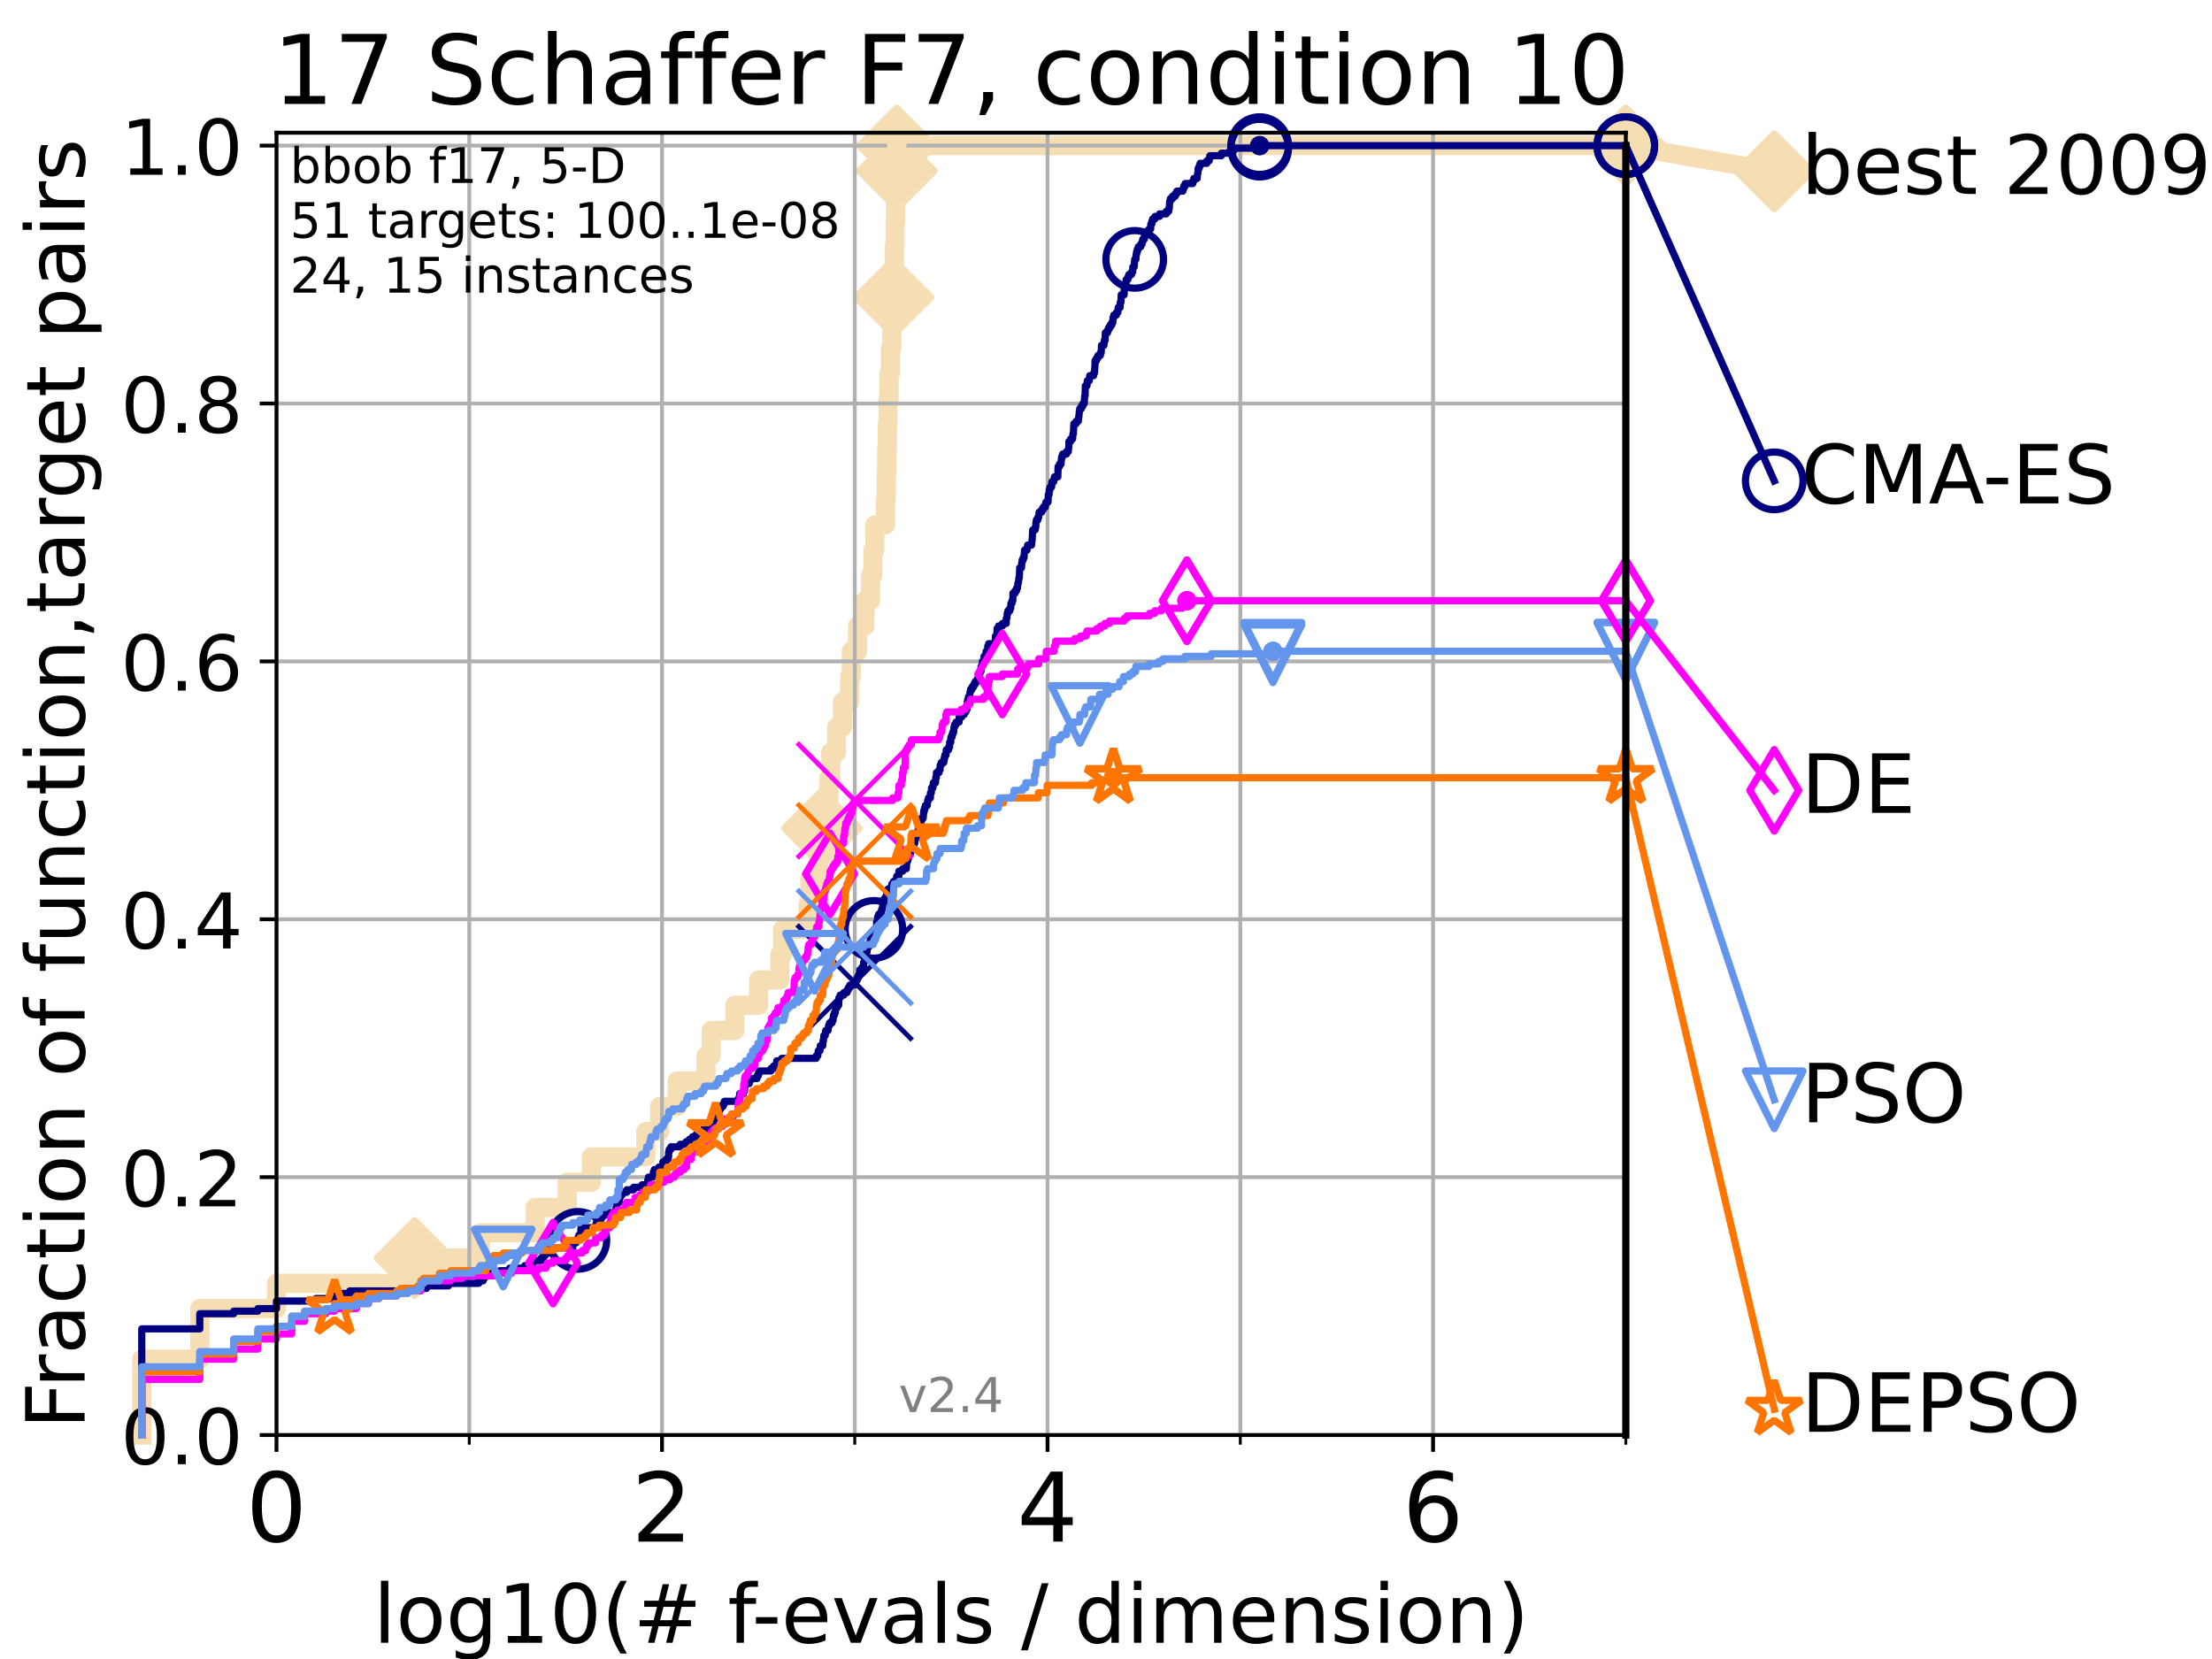 <?xml version="1.0" encoding="utf-8" standalone="no"?>
<!DOCTYPE svg PUBLIC "-//W3C//DTD SVG 1.1//EN"
  "http://www.w3.org/Graphics/SVG/1.1/DTD/svg11.dtd">
<!-- Created with matplotlib (https://matplotlib.org/) -->
<svg height="345.6pt" version="1.1" viewBox="0 0 460.8 345.6" width="460.8pt" xmlns="http://www.w3.org/2000/svg" xmlns:xlink="http://www.w3.org/1999/xlink">
 <defs>
  <style type="text/css">
*{stroke-linecap:butt;stroke-linejoin:round;}
  </style>
 </defs>
 <g id="figure_1">
  <g id="patch_1">
   <path d="M 0 345.6 
L 460.8 345.6 
L 460.8 0 
L 0 0 
z
" style="fill:#ffffff;"/>
  </g>
  <g id="axes_1">
   <g id="patch_2">
    <path d="M 57.6 298.944 
L 338.688 298.944 
L 338.688 27.648 
L 57.6 27.648 
z
" style="fill:#ffffff;"/>
   </g>
   <g id="line2d_1">
    <path d="M 29.533 298.944 
L 29.533 283.143 
L 41.621 283.143 
L 41.621 272.61 
L 57.6 272.61 
L 57.6 267.343 
L 86.351 267.343 
L 86.351 262.076 
L 100.04 262.076 
L 100.04 256.809 
L 111.506 256.809 
L 111.506 251.542 
L 118.149 251.542 
L 118.149 246.275 
L 123.193 246.275 
L 123.193 241.009 
L 134.535 241.009 
L 134.535 235.742 
L 137.416 235.742 
L 137.416 230.475 
L 141.061 230.475 
L 141.061 225.208 
L 147.062 225.208 
L 147.062 219.941 
L 148.142 219.941 
L 148.142 214.674 
L 153.062 214.674 
L 153.062 209.407 
L 158.053 209.407 
L 158.053 204.141 
L 162.466 204.141 
L 162.466 198.874 
L 163.029 198.874 
L 163.029 193.607 
L 168.331 193.607 
L 168.331 188.34 
L 168.728 188.34 
L 168.728 183.073 
L 170.527 183.073 
L 170.527 177.806 
L 171.222 177.806 
L 171.222 172.539 
L 172.357 172.539 
L 172.357 167.272 
L 172.669 167.272 
L 172.669 162.006 
L 173.073 162.006 
L 173.073 156.739 
L 174.283 156.739 
L 174.283 151.472 
L 175.521 151.472 
L 175.521 146.205 
L 176.998 146.205 
L 176.998 140.938 
L 177.34 140.938 
L 177.34 135.671 
L 178.643 135.671 
L 178.643 130.404 
L 180.182 130.404 
L 180.182 125.138 
L 181.339 125.138 
L 181.339 119.871 
L 181.84 119.871 
L 181.84 114.604 
L 182.237 114.604 
L 182.237 109.337 
L 184.471 109.337 
L 184.471 104.07 
L 184.623 104.07 
L 184.623 98.803 
L 184.707 98.803 
L 184.707 93.536 
L 184.865 93.536 
L 184.865 88.27 
L 184.983 88.27 
L 184.983 83.003 
L 185.212 83.003 
L 185.212 77.736 
L 185.489 77.736 
L 185.489 72.469 
L 185.774 72.469 
L 185.774 67.202 
L 185.935 67.202 
L 185.935 61.935 
L 186.118 61.935 
L 186.118 56.668 
L 186.328 56.668 
L 186.328 51.402 
L 186.445 51.402 
L 186.445 46.135 
L 186.572 46.135 
L 186.572 40.868 
L 186.683 40.868 
L 186.683 35.601 
L 186.81 35.601 
L 186.81 30.334 
L 338.688 30.334 
" style="fill:none;stroke:#f5deb3;stroke-linecap:square;stroke-width:4;"/>
   </g>
   <g id="line2d_2">
    <defs>
     <path d="M -0 7.778 
L 7.778 0 
L 0 -7.778 
L -7.778 -0 
z
" id="mfea3ba2cbe" style="stroke:#f5deb3;stroke-linejoin:miter;stroke-width:1.5;"/>
    </defs>
    <g>
     <use style="fill:#f5deb3;stroke:#f5deb3;stroke-linejoin:miter;stroke-width:1.5;" x="86.351" xlink:href="#mfea3ba2cbe" y="262.076"/>
     <use style="fill:#f5deb3;stroke:#f5deb3;stroke-linejoin:miter;stroke-width:1.5;" x="171.222" xlink:href="#mfea3ba2cbe" y="172.539"/>
     <use style="fill:#f5deb3;stroke:#f5deb3;stroke-linejoin:miter;stroke-width:1.5;" x="186.118" xlink:href="#mfea3ba2cbe" y="61.935"/>
     <use style="fill:#f5deb3;stroke:#f5deb3;stroke-linejoin:miter;stroke-width:1.5;" x="186.81" xlink:href="#mfea3ba2cbe" y="35.601"/>
     <use style="fill:#f5deb3;stroke:#f5deb3;stroke-linejoin:miter;stroke-width:1.5;" x="186.81" xlink:href="#mfea3ba2cbe" y="30.334"/>
     <use style="fill:#f5deb3;stroke:#f5deb3;stroke-linejoin:miter;stroke-width:1.5;" x="338.688" xlink:href="#mfea3ba2cbe" y="30.334"/>
    </g>
   </g>
   <g id="line2d_3">
    <path style="fill:none;stroke:#f5deb3;stroke-linecap:square;stroke-width:4;"/>
    <g/>
   </g>
   <g id="line2d_4">
    <path d="M 338.688 30.334 
L 369.608 35.706 
" style="fill:none;stroke:#f5deb3;stroke-linecap:square;stroke-width:4;"/>
    <g>
     <use style="fill:#f5deb3;stroke:#f5deb3;stroke-linejoin:miter;stroke-width:1.5;" x="338.688" xlink:href="#mfea3ba2cbe" y="30.334"/>
     <use style="fill:#f5deb3;stroke:#f5deb3;stroke-linejoin:miter;stroke-width:1.5;" x="369.608" xlink:href="#mfea3ba2cbe" y="35.706"/>
    </g>
   </g>
   <g id="matplotlib.axis_1">
    <g id="xtick_1">
     <g id="line2d_5">
      <path clip-path="url(#pa4e8963188)" d="M 57.6 298.944 
L 57.6 27.648 
" style="fill:none;stroke:#b0b0b0;stroke-linecap:square;stroke-width:0.8;"/>
     </g>
     <g id="line2d_6">
      <defs>
       <path d="M 0 0 
L 0 3.5 
" id="mf9258b4197" style="stroke:#000000;stroke-width:0.8;"/>
      </defs>
      <g>
       <use style="stroke:#000000;stroke-width:0.8;" x="57.6" xlink:href="#mf9258b4197" y="298.944"/>
      </g>
     </g>
     <g id="text_1">
      <!-- 0 -->
      <defs>
       <path d="M 31.781 66.406 
Q 24.172 66.406 20.328 58.906 
Q 16.5 51.422 16.5 36.375 
Q 16.5 21.391 20.328 13.891 
Q 24.172 6.391 31.781 6.391 
Q 39.453 6.391 43.281 13.891 
Q 47.125 21.391 47.125 36.375 
Q 47.125 51.422 43.281 58.906 
Q 39.453 66.406 31.781 66.406 
z
M 31.781 74.219 
Q 44.047 74.219 50.516 64.516 
Q 56.984 54.828 56.984 36.375 
Q 56.984 17.969 50.516 8.266 
Q 44.047 -1.422 31.781 -1.422 
Q 19.531 -1.422 13.062 8.266 
Q 6.594 17.969 6.594 36.375 
Q 6.594 54.828 13.062 64.516 
Q 19.531 74.219 31.781 74.219 
z
" id="DejaVuSans-48"/>
      </defs>
      <g transform="translate(51.237 321.141)scale(0.2 -0.2)">
       <use xlink:href="#DejaVuSans-48"/>
      </g>
     </g>
    </g>
    <g id="xtick_2">
     <g id="line2d_7">
      <path clip-path="url(#pa4e8963188)" d="M 137.911 298.944 
L 137.911 27.648 
" style="fill:none;stroke:#b0b0b0;stroke-linecap:square;stroke-width:0.8;"/>
     </g>
     <g id="line2d_8">
      <g>
       <use style="stroke:#000000;stroke-width:0.8;" x="137.911" xlink:href="#mf9258b4197" y="298.944"/>
      </g>
     </g>
     <g id="text_2">
      <!-- 2 -->
      <defs>
       <path d="M 19.188 8.297 
L 53.609 8.297 
L 53.609 0 
L 7.328 0 
L 7.328 8.297 
Q 12.938 14.109 22.625 23.891 
Q 32.328 33.688 34.812 36.531 
Q 39.547 41.844 41.422 45.531 
Q 43.312 49.219 43.312 52.781 
Q 43.312 58.594 39.234 62.25 
Q 35.156 65.922 28.609 65.922 
Q 23.969 65.922 18.812 64.312 
Q 13.672 62.703 7.812 59.422 
L 7.812 69.391 
Q 13.766 71.781 18.938 73 
Q 24.125 74.219 28.422 74.219 
Q 39.75 74.219 46.484 68.547 
Q 53.219 62.891 53.219 53.422 
Q 53.219 48.922 51.531 44.891 
Q 49.859 40.875 45.406 35.406 
Q 44.188 33.984 37.641 27.219 
Q 31.109 20.453 19.188 8.297 
z
" id="DejaVuSans-50"/>
      </defs>
      <g transform="translate(131.548 321.141)scale(0.2 -0.2)">
       <use xlink:href="#DejaVuSans-50"/>
      </g>
     </g>
    </g>
    <g id="xtick_3">
     <g id="line2d_9">
      <path clip-path="url(#pa4e8963188)" d="M 218.222 298.944 
L 218.222 27.648 
" style="fill:none;stroke:#b0b0b0;stroke-linecap:square;stroke-width:0.8;"/>
     </g>
     <g id="line2d_10">
      <g>
       <use style="stroke:#000000;stroke-width:0.8;" x="218.222" xlink:href="#mf9258b4197" y="298.944"/>
      </g>
     </g>
     <g id="text_3">
      <!-- 4 -->
      <defs>
       <path d="M 37.797 64.312 
L 12.891 25.391 
L 37.797 25.391 
z
M 35.203 72.906 
L 47.609 72.906 
L 47.609 25.391 
L 58.016 25.391 
L 58.016 17.188 
L 47.609 17.188 
L 47.609 0 
L 37.797 0 
L 37.797 17.188 
L 4.891 17.188 
L 4.891 26.703 
z
" id="DejaVuSans-52"/>
      </defs>
      <g transform="translate(211.859 321.141)scale(0.2 -0.2)">
       <use xlink:href="#DejaVuSans-52"/>
      </g>
     </g>
    </g>
    <g id="xtick_4">
     <g id="line2d_11">
      <path clip-path="url(#pa4e8963188)" d="M 298.533 298.944 
L 298.533 27.648 
" style="fill:none;stroke:#b0b0b0;stroke-linecap:square;stroke-width:0.8;"/>
     </g>
     <g id="line2d_12">
      <g>
       <use style="stroke:#000000;stroke-width:0.8;" x="298.533" xlink:href="#mf9258b4197" y="298.944"/>
      </g>
     </g>
     <g id="text_4">
      <!-- 6 -->
      <defs>
       <path d="M 33.016 40.375 
Q 26.375 40.375 22.484 35.828 
Q 18.609 31.297 18.609 23.391 
Q 18.609 15.531 22.484 10.953 
Q 26.375 6.391 33.016 6.391 
Q 39.656 6.391 43.531 10.953 
Q 47.406 15.531 47.406 23.391 
Q 47.406 31.297 43.531 35.828 
Q 39.656 40.375 33.016 40.375 
z
M 52.594 71.297 
L 52.594 62.312 
Q 48.875 64.062 45.094 64.984 
Q 41.312 65.922 37.594 65.922 
Q 27.828 65.922 22.672 59.328 
Q 17.531 52.734 16.797 39.406 
Q 19.672 43.656 24.016 45.922 
Q 28.375 48.188 33.594 48.188 
Q 44.578 48.188 50.953 41.516 
Q 57.328 34.859 57.328 23.391 
Q 57.328 12.156 50.688 5.359 
Q 44.047 -1.422 33.016 -1.422 
Q 20.359 -1.422 13.672 8.266 
Q 6.984 17.969 6.984 36.375 
Q 6.984 53.656 15.188 63.938 
Q 23.391 74.219 37.203 74.219 
Q 40.922 74.219 44.703 73.484 
Q 48.484 72.75 52.594 71.297 
z
" id="DejaVuSans-54"/>
      </defs>
      <g transform="translate(292.17 321.141)scale(0.2 -0.2)">
       <use xlink:href="#DejaVuSans-54"/>
      </g>
     </g>
    </g>
    <g id="xtick_5">
     <g id="line2d_13">
      <path clip-path="url(#pa4e8963188)" d="M 97.755 298.944 
L 97.755 27.648 
" style="fill:none;stroke:#b0b0b0;stroke-linecap:square;stroke-width:0.8;"/>
     </g>
     <g id="line2d_14">
      <defs>
       <path d="M 0 0 
L 0 2 
" id="m16ae0b2206" style="stroke:#000000;stroke-width:0.6;"/>
      </defs>
      <g>
       <use style="stroke:#000000;stroke-width:0.6;" x="97.755" xlink:href="#m16ae0b2206" y="298.944"/>
      </g>
     </g>
    </g>
    <g id="xtick_6">
     <g id="line2d_15">
      <path clip-path="url(#pa4e8963188)" d="M 178.066 298.944 
L 178.066 27.648 
" style="fill:none;stroke:#b0b0b0;stroke-linecap:square;stroke-width:0.8;"/>
     </g>
     <g id="line2d_16">
      <g>
       <use style="stroke:#000000;stroke-width:0.6;" x="178.066" xlink:href="#m16ae0b2206" y="298.944"/>
      </g>
     </g>
    </g>
    <g id="xtick_7">
     <g id="line2d_17">
      <path clip-path="url(#pa4e8963188)" d="M 258.377 298.944 
L 258.377 27.648 
" style="fill:none;stroke:#b0b0b0;stroke-linecap:square;stroke-width:0.8;"/>
     </g>
     <g id="line2d_18">
      <g>
       <use style="stroke:#000000;stroke-width:0.6;" x="258.377" xlink:href="#m16ae0b2206" y="298.944"/>
      </g>
     </g>
    </g>
    <g id="xtick_8">
     <g id="line2d_19">
      <path clip-path="url(#pa4e8963188)" d="M 338.688 298.944 
L 338.688 27.648 
" style="fill:none;stroke:#b0b0b0;stroke-linecap:square;stroke-width:0.8;"/>
     </g>
     <g id="line2d_20">
      <g>
       <use style="stroke:#000000;stroke-width:0.6;" x="338.688" xlink:href="#m16ae0b2206" y="298.944"/>
      </g>
     </g>
    </g>
    <g id="text_5">
     <!-- log10(# f-evals / dimension) -->
     <defs>
      <path d="M 9.422 75.984 
L 18.406 75.984 
L 18.406 0 
L 9.422 0 
z
" id="DejaVuSans-108"/>
      <path d="M 30.609 48.391 
Q 23.391 48.391 19.188 42.75 
Q 14.984 37.109 14.984 27.297 
Q 14.984 17.484 19.156 11.844 
Q 23.344 6.203 30.609 6.203 
Q 37.797 6.203 41.984 11.859 
Q 46.188 17.531 46.188 27.297 
Q 46.188 37.016 41.984 42.703 
Q 37.797 48.391 30.609 48.391 
z
M 30.609 56 
Q 42.328 56 49.016 48.375 
Q 55.719 40.766 55.719 27.297 
Q 55.719 13.875 49.016 6.219 
Q 42.328 -1.422 30.609 -1.422 
Q 18.844 -1.422 12.172 6.219 
Q 5.516 13.875 5.516 27.297 
Q 5.516 40.766 12.172 48.375 
Q 18.844 56 30.609 56 
z
" id="DejaVuSans-111"/>
      <path d="M 45.406 27.984 
Q 45.406 37.75 41.375 43.109 
Q 37.359 48.484 30.078 48.484 
Q 22.859 48.484 18.828 43.109 
Q 14.797 37.75 14.797 27.984 
Q 14.797 18.266 18.828 12.891 
Q 22.859 7.516 30.078 7.516 
Q 37.359 7.516 41.375 12.891 
Q 45.406 18.266 45.406 27.984 
z
M 54.391 6.781 
Q 54.391 -7.172 48.188 -13.984 
Q 42 -20.797 29.203 -20.797 
Q 24.469 -20.797 20.266 -20.094 
Q 16.062 -19.391 12.109 -17.922 
L 12.109 -9.188 
Q 16.062 -11.328 19.922 -12.344 
Q 23.781 -13.375 27.781 -13.375 
Q 36.625 -13.375 41.016 -8.766 
Q 45.406 -4.156 45.406 5.172 
L 45.406 9.625 
Q 42.625 4.781 38.281 2.391 
Q 33.938 0 27.875 0 
Q 17.828 0 11.672 7.656 
Q 5.516 15.328 5.516 27.984 
Q 5.516 40.672 11.672 48.328 
Q 17.828 56 27.875 56 
Q 33.938 56 38.281 53.609 
Q 42.625 51.219 45.406 46.391 
L 45.406 54.688 
L 54.391 54.688 
z
" id="DejaVuSans-103"/>
      <path d="M 12.406 8.297 
L 28.516 8.297 
L 28.516 63.922 
L 10.984 60.406 
L 10.984 69.391 
L 28.422 72.906 
L 38.281 72.906 
L 38.281 8.297 
L 54.391 8.297 
L 54.391 0 
L 12.406 0 
z
" id="DejaVuSans-49"/>
      <path d="M 31 75.875 
Q 24.469 64.656 21.281 53.656 
Q 18.109 42.672 18.109 31.391 
Q 18.109 20.125 21.312 9.062 
Q 24.516 -2 31 -13.188 
L 23.188 -13.188 
Q 15.875 -1.703 12.234 9.375 
Q 8.594 20.453 8.594 31.391 
Q 8.594 42.281 12.203 53.312 
Q 15.828 64.359 23.188 75.875 
z
" id="DejaVuSans-40"/>
      <path d="M 51.125 44 
L 36.922 44 
L 32.812 27.688 
L 47.125 27.688 
z
M 43.797 71.781 
L 38.719 51.516 
L 52.984 51.516 
L 58.109 71.781 
L 65.922 71.781 
L 60.891 51.516 
L 76.125 51.516 
L 76.125 44 
L 58.984 44 
L 54.984 27.688 
L 70.516 27.688 
L 70.516 20.219 
L 53.078 20.219 
L 48 0 
L 40.188 0 
L 45.219 20.219 
L 30.906 20.219 
L 25.875 0 
L 18.016 0 
L 23.094 20.219 
L 7.719 20.219 
L 7.719 27.688 
L 24.906 27.688 
L 29 44 
L 13.281 44 
L 13.281 51.516 
L 30.906 51.516 
L 35.891 71.781 
z
" id="DejaVuSans-35"/>
      <path id="DejaVuSans-32"/>
      <path d="M 37.109 75.984 
L 37.109 68.5 
L 28.516 68.5 
Q 23.688 68.5 21.797 66.547 
Q 19.922 64.594 19.922 59.516 
L 19.922 54.688 
L 34.719 54.688 
L 34.719 47.703 
L 19.922 47.703 
L 19.922 0 
L 10.891 0 
L 10.891 47.703 
L 2.297 47.703 
L 2.297 54.688 
L 10.891 54.688 
L 10.891 58.5 
Q 10.891 67.625 15.141 71.797 
Q 19.391 75.984 28.609 75.984 
z
" id="DejaVuSans-102"/>
      <path d="M 4.891 31.391 
L 31.203 31.391 
L 31.203 23.391 
L 4.891 23.391 
z
" id="DejaVuSans-45"/>
      <path d="M 56.203 29.594 
L 56.203 25.203 
L 14.891 25.203 
Q 15.484 15.922 20.484 11.062 
Q 25.484 6.203 34.422 6.203 
Q 39.594 6.203 44.453 7.469 
Q 49.312 8.734 54.109 11.281 
L 54.109 2.781 
Q 49.266 0.734 44.188 -0.344 
Q 39.109 -1.422 33.891 -1.422 
Q 20.797 -1.422 13.156 6.188 
Q 5.516 13.812 5.516 26.812 
Q 5.516 40.234 12.766 48.109 
Q 20.016 56 32.328 56 
Q 43.359 56 49.781 48.891 
Q 56.203 41.797 56.203 29.594 
z
M 47.219 32.234 
Q 47.125 39.594 43.094 43.984 
Q 39.062 48.391 32.422 48.391 
Q 24.906 48.391 20.391 44.141 
Q 15.875 39.891 15.188 32.172 
z
" id="DejaVuSans-101"/>
      <path d="M 2.984 54.688 
L 12.5 54.688 
L 29.594 8.797 
L 46.688 54.688 
L 56.203 54.688 
L 35.688 0 
L 23.484 0 
z
" id="DejaVuSans-118"/>
      <path d="M 34.281 27.484 
Q 23.391 27.484 19.188 25 
Q 14.984 22.516 14.984 16.5 
Q 14.984 11.719 18.141 8.906 
Q 21.297 6.109 26.703 6.109 
Q 34.188 6.109 38.703 11.406 
Q 43.219 16.703 43.219 25.484 
L 43.219 27.484 
z
M 52.203 31.203 
L 52.203 0 
L 43.219 0 
L 43.219 8.297 
Q 40.141 3.328 35.547 0.953 
Q 30.953 -1.422 24.312 -1.422 
Q 15.922 -1.422 10.953 3.297 
Q 6 8.016 6 15.922 
Q 6 25.141 12.172 29.828 
Q 18.359 34.516 30.609 34.516 
L 43.219 34.516 
L 43.219 35.406 
Q 43.219 41.609 39.141 45 
Q 35.062 48.391 27.688 48.391 
Q 23 48.391 18.547 47.266 
Q 14.109 46.141 10.016 43.891 
L 10.016 52.203 
Q 14.938 54.109 19.578 55.047 
Q 24.219 56 28.609 56 
Q 40.484 56 46.344 49.844 
Q 52.203 43.703 52.203 31.203 
z
" id="DejaVuSans-97"/>
      <path d="M 44.281 53.078 
L 44.281 44.578 
Q 40.484 46.531 36.375 47.5 
Q 32.281 48.484 27.875 48.484 
Q 21.188 48.484 17.844 46.438 
Q 14.5 44.391 14.5 40.281 
Q 14.5 37.156 16.891 35.375 
Q 19.281 33.594 26.516 31.984 
L 29.594 31.297 
Q 39.156 29.25 43.188 25.516 
Q 47.219 21.781 47.219 15.094 
Q 47.219 7.469 41.188 3.016 
Q 35.156 -1.422 24.609 -1.422 
Q 20.219 -1.422 15.453 -0.562 
Q 10.688 0.297 5.422 2 
L 5.422 11.281 
Q 10.406 8.688 15.234 7.391 
Q 20.062 6.109 24.812 6.109 
Q 31.156 6.109 34.562 8.281 
Q 37.984 10.453 37.984 14.406 
Q 37.984 18.062 35.516 20.016 
Q 33.062 21.969 24.703 23.781 
L 21.578 24.516 
Q 13.234 26.266 9.516 29.906 
Q 5.812 33.547 5.812 39.891 
Q 5.812 47.609 11.281 51.797 
Q 16.75 56 26.812 56 
Q 31.781 56 36.172 55.266 
Q 40.578 54.547 44.281 53.078 
z
" id="DejaVuSans-115"/>
      <path d="M 25.391 72.906 
L 33.688 72.906 
L 8.297 -9.281 
L 0 -9.281 
z
" id="DejaVuSans-47"/>
      <path d="M 45.406 46.391 
L 45.406 75.984 
L 54.391 75.984 
L 54.391 0 
L 45.406 0 
L 45.406 8.203 
Q 42.578 3.328 38.25 0.953 
Q 33.938 -1.422 27.875 -1.422 
Q 17.969 -1.422 11.734 6.484 
Q 5.516 14.406 5.516 27.297 
Q 5.516 40.188 11.734 48.094 
Q 17.969 56 27.875 56 
Q 33.938 56 38.25 53.625 
Q 42.578 51.266 45.406 46.391 
z
M 14.797 27.297 
Q 14.797 17.391 18.875 11.75 
Q 22.953 6.109 30.078 6.109 
Q 37.203 6.109 41.297 11.75 
Q 45.406 17.391 45.406 27.297 
Q 45.406 37.203 41.297 42.844 
Q 37.203 48.484 30.078 48.484 
Q 22.953 48.484 18.875 42.844 
Q 14.797 37.203 14.797 27.297 
z
" id="DejaVuSans-100"/>
      <path d="M 9.422 54.688 
L 18.406 54.688 
L 18.406 0 
L 9.422 0 
z
M 9.422 75.984 
L 18.406 75.984 
L 18.406 64.594 
L 9.422 64.594 
z
" id="DejaVuSans-105"/>
      <path d="M 52 44.188 
Q 55.375 50.25 60.062 53.125 
Q 64.75 56 71.094 56 
Q 79.641 56 84.281 50.016 
Q 88.922 44.047 88.922 33.016 
L 88.922 0 
L 79.891 0 
L 79.891 32.719 
Q 79.891 40.578 77.094 44.375 
Q 74.312 48.188 68.609 48.188 
Q 61.625 48.188 57.562 43.547 
Q 53.516 38.922 53.516 30.906 
L 53.516 0 
L 44.484 0 
L 44.484 32.719 
Q 44.484 40.625 41.703 44.406 
Q 38.922 48.188 33.109 48.188 
Q 26.219 48.188 22.156 43.531 
Q 18.109 38.875 18.109 30.906 
L 18.109 0 
L 9.078 0 
L 9.078 54.688 
L 18.109 54.688 
L 18.109 46.188 
Q 21.188 51.219 25.484 53.609 
Q 29.781 56 35.688 56 
Q 41.656 56 45.828 52.969 
Q 50 49.953 52 44.188 
z
" id="DejaVuSans-109"/>
      <path d="M 54.891 33.016 
L 54.891 0 
L 45.906 0 
L 45.906 32.719 
Q 45.906 40.484 42.875 44.328 
Q 39.844 48.188 33.797 48.188 
Q 26.516 48.188 22.312 43.547 
Q 18.109 38.922 18.109 30.906 
L 18.109 0 
L 9.078 0 
L 9.078 54.688 
L 18.109 54.688 
L 18.109 46.188 
Q 21.344 51.125 25.703 53.562 
Q 30.078 56 35.797 56 
Q 45.219 56 50.047 50.172 
Q 54.891 44.344 54.891 33.016 
z
" id="DejaVuSans-110"/>
      <path d="M 8.016 75.875 
L 15.828 75.875 
Q 23.141 64.359 26.781 53.312 
Q 30.422 42.281 30.422 31.391 
Q 30.422 20.453 26.781 9.375 
Q 23.141 -1.703 15.828 -13.188 
L 8.016 -13.188 
Q 14.5 -2 17.703 9.062 
Q 20.906 20.125 20.906 31.391 
Q 20.906 42.672 17.703 53.656 
Q 14.5 64.656 8.016 75.875 
z
" id="DejaVuSans-41"/>
     </defs>
     <g transform="translate(77.764 342.218)scale(0.17 -0.17)">
      <use xlink:href="#DejaVuSans-108"/>
      <use x="27.783" xlink:href="#DejaVuSans-111"/>
      <use x="88.965" xlink:href="#DejaVuSans-103"/>
      <use x="152.441" xlink:href="#DejaVuSans-49"/>
      <use x="216.064" xlink:href="#DejaVuSans-48"/>
      <use x="279.688" xlink:href="#DejaVuSans-40"/>
      <use x="318.701" xlink:href="#DejaVuSans-35"/>
      <use x="402.49" xlink:href="#DejaVuSans-32"/>
      <use x="434.277" xlink:href="#DejaVuSans-102"/>
      <use x="463.982" xlink:href="#DejaVuSans-45"/>
      <use x="500.066" xlink:href="#DejaVuSans-101"/>
      <use x="561.59" xlink:href="#DejaVuSans-118"/>
      <use x="620.77" xlink:href="#DejaVuSans-97"/>
      <use x="682.049" xlink:href="#DejaVuSans-108"/>
      <use x="709.832" xlink:href="#DejaVuSans-115"/>
      <use x="761.932" xlink:href="#DejaVuSans-32"/>
      <use x="793.719" xlink:href="#DejaVuSans-47"/>
      <use x="827.41" xlink:href="#DejaVuSans-32"/>
      <use x="859.197" xlink:href="#DejaVuSans-100"/>
      <use x="922.674" xlink:href="#DejaVuSans-105"/>
      <use x="950.457" xlink:href="#DejaVuSans-109"/>
      <use x="1047.869" xlink:href="#DejaVuSans-101"/>
      <use x="1109.393" xlink:href="#DejaVuSans-110"/>
      <use x="1172.771" xlink:href="#DejaVuSans-115"/>
      <use x="1224.871" xlink:href="#DejaVuSans-105"/>
      <use x="1252.654" xlink:href="#DejaVuSans-111"/>
      <use x="1313.836" xlink:href="#DejaVuSans-110"/>
      <use x="1377.215" xlink:href="#DejaVuSans-41"/>
     </g>
    </g>
   </g>
   <g id="matplotlib.axis_2">
    <g id="ytick_1">
     <g id="line2d_21">
      <path clip-path="url(#pa4e8963188)" d="M 57.6 298.944 
L 338.688 298.944 
" style="fill:none;stroke:#b0b0b0;stroke-linecap:square;stroke-width:0.8;"/>
     </g>
     <g id="line2d_22">
      <defs>
       <path d="M 0 0 
L -3.5 0 
" id="me598dc6b9b" style="stroke:#000000;stroke-width:0.8;"/>
      </defs>
      <g>
       <use style="stroke:#000000;stroke-width:0.8;" x="57.6" xlink:href="#me598dc6b9b" y="298.944"/>
      </g>
     </g>
     <g id="text_6">
      <!-- 0.0 -->
      <defs>
       <path d="M 10.688 12.406 
L 21 12.406 
L 21 0 
L 10.688 0 
z
" id="DejaVuSans-46"/>
      </defs>
      <g transform="translate(25.155 305.023)scale(0.16 -0.16)">
       <use xlink:href="#DejaVuSans-48"/>
       <use x="63.623" xlink:href="#DejaVuSans-46"/>
       <use x="95.41" xlink:href="#DejaVuSans-48"/>
      </g>
     </g>
    </g>
    <g id="ytick_2">
     <g id="line2d_23">
      <path clip-path="url(#pa4e8963188)" d="M 57.6 245.222 
L 338.688 245.222 
" style="fill:none;stroke:#b0b0b0;stroke-linecap:square;stroke-width:0.8;"/>
     </g>
     <g id="line2d_24">
      <g>
       <use style="stroke:#000000;stroke-width:0.8;" x="57.6" xlink:href="#me598dc6b9b" y="245.222"/>
      </g>
     </g>
     <g id="text_7">
      <!-- 0.2 -->
      <g transform="translate(25.155 251.301)scale(0.16 -0.16)">
       <use xlink:href="#DejaVuSans-48"/>
       <use x="63.623" xlink:href="#DejaVuSans-46"/>
       <use x="95.41" xlink:href="#DejaVuSans-50"/>
      </g>
     </g>
    </g>
    <g id="ytick_3">
     <g id="line2d_25">
      <path clip-path="url(#pa4e8963188)" d="M 57.6 191.5 
L 338.688 191.5 
" style="fill:none;stroke:#b0b0b0;stroke-linecap:square;stroke-width:0.8;"/>
     </g>
     <g id="line2d_26">
      <g>
       <use style="stroke:#000000;stroke-width:0.8;" x="57.6" xlink:href="#me598dc6b9b" y="191.5"/>
      </g>
     </g>
     <g id="text_8">
      <!-- 0.4 -->
      <g transform="translate(25.155 197.579)scale(0.16 -0.16)">
       <use xlink:href="#DejaVuSans-48"/>
       <use x="63.623" xlink:href="#DejaVuSans-46"/>
       <use x="95.41" xlink:href="#DejaVuSans-52"/>
      </g>
     </g>
    </g>
    <g id="ytick_4">
     <g id="line2d_27">
      <path clip-path="url(#pa4e8963188)" d="M 57.6 137.778 
L 338.688 137.778 
" style="fill:none;stroke:#b0b0b0;stroke-linecap:square;stroke-width:0.8;"/>
     </g>
     <g id="line2d_28">
      <g>
       <use style="stroke:#000000;stroke-width:0.8;" x="57.6" xlink:href="#me598dc6b9b" y="137.778"/>
      </g>
     </g>
     <g id="text_9">
      <!-- 0.6 -->
      <g transform="translate(25.155 143.857)scale(0.16 -0.16)">
       <use xlink:href="#DejaVuSans-48"/>
       <use x="63.623" xlink:href="#DejaVuSans-46"/>
       <use x="95.41" xlink:href="#DejaVuSans-54"/>
      </g>
     </g>
    </g>
    <g id="ytick_5">
     <g id="line2d_29">
      <path clip-path="url(#pa4e8963188)" d="M 57.6 84.056 
L 338.688 84.056 
" style="fill:none;stroke:#b0b0b0;stroke-linecap:square;stroke-width:0.8;"/>
     </g>
     <g id="line2d_30">
      <g>
       <use style="stroke:#000000;stroke-width:0.8;" x="57.6" xlink:href="#me598dc6b9b" y="84.056"/>
      </g>
     </g>
     <g id="text_10">
      <!-- 0.8 -->
      <defs>
       <path d="M 31.781 34.625 
Q 24.75 34.625 20.719 30.859 
Q 16.703 27.094 16.703 20.516 
Q 16.703 13.922 20.719 10.156 
Q 24.75 6.391 31.781 6.391 
Q 38.812 6.391 42.859 10.172 
Q 46.922 13.969 46.922 20.516 
Q 46.922 27.094 42.891 30.859 
Q 38.875 34.625 31.781 34.625 
z
M 21.922 38.812 
Q 15.578 40.375 12.031 44.719 
Q 8.5 49.078 8.5 55.328 
Q 8.5 64.062 14.719 69.141 
Q 20.953 74.219 31.781 74.219 
Q 42.672 74.219 48.875 69.141 
Q 55.078 64.062 55.078 55.328 
Q 55.078 49.078 51.531 44.719 
Q 48 40.375 41.703 38.812 
Q 48.828 37.156 52.797 32.312 
Q 56.781 27.484 56.781 20.516 
Q 56.781 9.906 50.312 4.234 
Q 43.844 -1.422 31.781 -1.422 
Q 19.734 -1.422 13.25 4.234 
Q 6.781 9.906 6.781 20.516 
Q 6.781 27.484 10.781 32.312 
Q 14.797 37.156 21.922 38.812 
z
M 18.312 54.391 
Q 18.312 48.734 21.844 45.562 
Q 25.391 42.391 31.781 42.391 
Q 38.141 42.391 41.719 45.562 
Q 45.312 48.734 45.312 54.391 
Q 45.312 60.062 41.719 63.234 
Q 38.141 66.406 31.781 66.406 
Q 25.391 66.406 21.844 63.234 
Q 18.312 60.062 18.312 54.391 
z
" id="DejaVuSans-56"/>
      </defs>
      <g transform="translate(25.155 90.135)scale(0.16 -0.16)">
       <use xlink:href="#DejaVuSans-48"/>
       <use x="63.623" xlink:href="#DejaVuSans-46"/>
       <use x="95.41" xlink:href="#DejaVuSans-56"/>
      </g>
     </g>
    </g>
    <g id="ytick_6">
     <g id="line2d_31">
      <path clip-path="url(#pa4e8963188)" d="M 57.6 30.334 
L 338.688 30.334 
" style="fill:none;stroke:#b0b0b0;stroke-linecap:square;stroke-width:0.8;"/>
     </g>
     <g id="line2d_32">
      <g>
       <use style="stroke:#000000;stroke-width:0.8;" x="57.6" xlink:href="#me598dc6b9b" y="30.334"/>
      </g>
     </g>
     <g id="text_11">
      <!-- 1.0 -->
      <g transform="translate(25.155 36.413)scale(0.16 -0.16)">
       <use xlink:href="#DejaVuSans-49"/>
       <use x="63.623" xlink:href="#DejaVuSans-46"/>
       <use x="95.41" xlink:href="#DejaVuSans-48"/>
      </g>
     </g>
    </g>
    <g id="text_12">
     <!-- Fraction of function,target pairs -->
     <defs>
      <path d="M 9.812 72.906 
L 51.703 72.906 
L 51.703 64.594 
L 19.672 64.594 
L 19.672 43.109 
L 48.578 43.109 
L 48.578 34.812 
L 19.672 34.812 
L 19.672 0 
L 9.812 0 
z
" id="DejaVuSans-70"/>
      <path d="M 41.109 46.297 
Q 39.594 47.172 37.812 47.578 
Q 36.031 48 33.891 48 
Q 26.266 48 22.188 43.047 
Q 18.109 38.094 18.109 28.812 
L 18.109 0 
L 9.078 0 
L 9.078 54.688 
L 18.109 54.688 
L 18.109 46.188 
Q 20.953 51.172 25.484 53.578 
Q 30.031 56 36.531 56 
Q 37.453 56 38.578 55.875 
Q 39.703 55.766 41.062 55.516 
z
" id="DejaVuSans-114"/>
      <path d="M 48.781 52.594 
L 48.781 44.188 
Q 44.969 46.297 41.141 47.344 
Q 37.312 48.391 33.406 48.391 
Q 24.656 48.391 19.812 42.844 
Q 14.984 37.312 14.984 27.297 
Q 14.984 17.281 19.812 11.734 
Q 24.656 6.203 33.406 6.203 
Q 37.312 6.203 41.141 7.25 
Q 44.969 8.297 48.781 10.406 
L 48.781 2.094 
Q 45.016 0.344 40.984 -0.531 
Q 36.969 -1.422 32.422 -1.422 
Q 20.062 -1.422 12.781 6.344 
Q 5.516 14.109 5.516 27.297 
Q 5.516 40.672 12.859 48.328 
Q 20.219 56 33.016 56 
Q 37.156 56 41.109 55.141 
Q 45.062 54.297 48.781 52.594 
z
" id="DejaVuSans-99"/>
      <path d="M 18.312 70.219 
L 18.312 54.688 
L 36.812 54.688 
L 36.812 47.703 
L 18.312 47.703 
L 18.312 18.016 
Q 18.312 11.328 20.141 9.422 
Q 21.969 7.516 27.594 7.516 
L 36.812 7.516 
L 36.812 0 
L 27.594 0 
Q 17.188 0 13.234 3.875 
Q 9.281 7.766 9.281 18.016 
L 9.281 47.703 
L 2.688 47.703 
L 2.688 54.688 
L 9.281 54.688 
L 9.281 70.219 
z
" id="DejaVuSans-116"/>
      <path d="M 8.5 21.578 
L 8.5 54.688 
L 17.484 54.688 
L 17.484 21.922 
Q 17.484 14.156 20.5 10.266 
Q 23.531 6.391 29.594 6.391 
Q 36.859 6.391 41.078 11.031 
Q 45.312 15.672 45.312 23.688 
L 45.312 54.688 
L 54.297 54.688 
L 54.297 0 
L 45.312 0 
L 45.312 8.406 
Q 42.047 3.422 37.719 1 
Q 33.406 -1.422 27.688 -1.422 
Q 18.266 -1.422 13.375 4.438 
Q 8.5 10.297 8.5 21.578 
z
M 31.109 56 
z
" id="DejaVuSans-117"/>
      <path d="M 11.719 12.406 
L 22.016 12.406 
L 22.016 4 
L 14.016 -11.625 
L 7.719 -11.625 
L 11.719 4 
z
" id="DejaVuSans-44"/>
      <path d="M 18.109 8.203 
L 18.109 -20.797 
L 9.078 -20.797 
L 9.078 54.688 
L 18.109 54.688 
L 18.109 46.391 
Q 20.953 51.266 25.266 53.625 
Q 29.594 56 35.594 56 
Q 45.562 56 51.781 48.094 
Q 58.016 40.188 58.016 27.297 
Q 58.016 14.406 51.781 6.484 
Q 45.562 -1.422 35.594 -1.422 
Q 29.594 -1.422 25.266 0.953 
Q 20.953 3.328 18.109 8.203 
z
M 48.688 27.297 
Q 48.688 37.203 44.609 42.844 
Q 40.531 48.484 33.406 48.484 
Q 26.266 48.484 22.188 42.844 
Q 18.109 37.203 18.109 27.297 
Q 18.109 17.391 22.188 11.75 
Q 26.266 6.109 33.406 6.109 
Q 40.531 6.109 44.609 11.75 
Q 48.688 17.391 48.688 27.297 
z
" id="DejaVuSans-112"/>
     </defs>
     <g transform="translate(17.62 297.681)rotate(-90)scale(0.17 -0.17)">
      <use xlink:href="#DejaVuSans-70"/>
      <use x="50.27" xlink:href="#DejaVuSans-114"/>
      <use x="91.383" xlink:href="#DejaVuSans-97"/>
      <use x="152.662" xlink:href="#DejaVuSans-99"/>
      <use x="207.643" xlink:href="#DejaVuSans-116"/>
      <use x="246.852" xlink:href="#DejaVuSans-105"/>
      <use x="274.635" xlink:href="#DejaVuSans-111"/>
      <use x="335.816" xlink:href="#DejaVuSans-110"/>
      <use x="399.195" xlink:href="#DejaVuSans-32"/>
      <use x="430.982" xlink:href="#DejaVuSans-111"/>
      <use x="492.164" xlink:href="#DejaVuSans-102"/>
      <use x="527.369" xlink:href="#DejaVuSans-32"/>
      <use x="559.156" xlink:href="#DejaVuSans-102"/>
      <use x="594.361" xlink:href="#DejaVuSans-117"/>
      <use x="657.74" xlink:href="#DejaVuSans-110"/>
      <use x="721.119" xlink:href="#DejaVuSans-99"/>
      <use x="776.1" xlink:href="#DejaVuSans-116"/>
      <use x="815.309" xlink:href="#DejaVuSans-105"/>
      <use x="843.092" xlink:href="#DejaVuSans-111"/>
      <use x="904.273" xlink:href="#DejaVuSans-110"/>
      <use x="967.652" xlink:href="#DejaVuSans-44"/>
      <use x="999.439" xlink:href="#DejaVuSans-116"/>
      <use x="1038.648" xlink:href="#DejaVuSans-97"/>
      <use x="1099.928" xlink:href="#DejaVuSans-114"/>
      <use x="1139.291" xlink:href="#DejaVuSans-103"/>
      <use x="1202.768" xlink:href="#DejaVuSans-101"/>
      <use x="1264.291" xlink:href="#DejaVuSans-116"/>
      <use x="1303.5" xlink:href="#DejaVuSans-32"/>
      <use x="1335.287" xlink:href="#DejaVuSans-112"/>
      <use x="1398.764" xlink:href="#DejaVuSans-97"/>
      <use x="1460.043" xlink:href="#DejaVuSans-105"/>
      <use x="1487.826" xlink:href="#DejaVuSans-114"/>
      <use x="1528.939" xlink:href="#DejaVuSans-115"/>
     </g>
    </g>
   </g>
   <g id="line2d_33">
    <defs>
     <path d="M 0 1.5 
C 0.398 1.5 0.779 1.342 1.061 1.061 
C 1.342 0.779 1.5 0.398 1.5 0 
C 1.5 -0.398 1.342 -0.779 1.061 -1.061 
C 0.779 -1.342 0.398 -1.5 0 -1.5 
C -0.398 -1.5 -0.779 -1.342 -1.061 -1.061 
C -1.342 -0.779 -1.5 -0.398 -1.5 0 
C -1.5 0.398 -1.342 0.779 -1.061 1.061 
C -0.779 1.342 -0.398 1.5 0 1.5 
z
" id="m30407444f5" style="stroke:#f5deb3;"/>
    </defs>
    <g>
     <use style="fill:#f5deb3;stroke:#f5deb3;" x="186.81" xlink:href="#m30407444f5" y="30.334"/>
     <use style="fill:#f5deb3;stroke:#f5deb3;" x="186.81" xlink:href="#m30407444f5" y="30.334"/>
    </g>
   </g>
   <g id="line2d_34">
    <defs>
     <path d="M 0 1.5 
C 0.398 1.5 0.779 1.342 1.061 1.061 
C 1.342 0.779 1.5 0.398 1.5 0 
C 1.5 -0.398 1.342 -0.779 1.061 -1.061 
C 0.779 -1.342 0.398 -1.5 0 -1.5 
C -0.398 -1.5 -0.779 -1.342 -1.061 -1.061 
C -1.342 -0.779 -1.5 -0.398 -1.5 0 
C -1.5 0.398 -1.342 0.779 -1.061 1.061 
C -0.779 1.342 -0.398 1.5 0 1.5 
z
" id="mb4e73363cd" style="stroke:#000080;"/>
    </defs>
    <g>
     <use style="fill:#000080;stroke:#000080;" x="262.414" xlink:href="#mb4e73363cd" y="30.334"/>
     <use style="fill:#000080;stroke:#000080;" x="262.414" xlink:href="#mb4e73363cd" y="30.334"/>
    </g>
   </g>
   <g id="line2d_35">
    <path d="M 29.533 298.944 
L 29.533 276.823 
L 41.621 276.823 
L 41.621 273.663 
L 48.692 273.663 
L 48.692 273.136 
L 53.709 273.136 
L 53.709 272.61 
L 57.6 272.61 
L 57.6 271.03 
L 65.797 271.03 
L 65.797 270.503 
L 69.688 270.503 
L 69.688 269.976 
L 71.35 269.976 
L 71.35 269.45 
L 72.868 269.45 
L 72.868 268.923 
L 85.667 268.923 
L 85.667 268.396 
L 88.847 268.396 
L 88.847 267.87 
L 93.422 267.87 
L 93.422 267.343 
L 99.732 267.343 
L 99.732 266.816 
L 100.642 266.816 
L 100.642 266.289 
L 100.935 266.289 
L 100.935 265.763 
L 102.331 265.763 
L 102.331 265.236 
L 104.115 265.236 
L 104.115 264.709 
L 106.169 264.709 
L 106.169 264.183 
L 109.312 264.183 
L 109.312 263.656 
L 110.189 263.656 
L 110.189 263.129 
L 111.023 263.129 
L 111.023 262.603 
L 112.73 262.603 
L 112.73 262.076 
L 113.168 262.076 
L 113.168 261.549 
L 113.595 261.549 
L 113.595 261.023 
L 114.419 261.023 
L 114.419 259.969 
L 119.301 259.969 
L 119.301 258.916 
L 119.997 258.916 
L 119.997 258.389 
L 120.382 258.389 
L 120.382 257.862 
L 120.572 257.862 
L 120.572 257.336 
L 120.945 257.336 
L 121.037 255.756 
L 124.063 255.756 
L 124.063 255.229 
L 124.216 255.229 
L 124.216 254.702 
L 124.669 254.702 
L 124.669 254.176 
L 125.038 254.176 
L 125.038 253.649 
L 125.471 253.649 
L 125.471 253.122 
L 126.031 253.122 
L 126.031 252.596 
L 128.23 252.596 
L 128.23 252.069 
L 128.351 252.069 
L 128.351 251.542 
L 128.471 251.542 
L 128.531 250.489 
L 129.002 250.489 
L 129.002 249.436 
L 129.233 249.436 
L 129.233 248.909 
L 129.63 248.909 
L 129.63 248.382 
L 130.559 248.382 
L 130.559 247.855 
L 131.987 247.855 
L 131.987 247.329 
L 133.756 247.329 
L 133.756 246.802 
L 134.87 246.802 
L 134.953 245.749 
L 135.077 245.749 
L 135.077 245.222 
L 136.035 245.222 
L 136.112 244.169 
L 136.304 244.169 
L 136.304 243.642 
L 137.271 243.642 
L 137.271 243.115 
L 138.05 243.115 
L 138.084 242.062 
L 138.728 242.062 
L 138.728 241.535 
L 139.156 241.535 
L 139.156 241.009 
L 139.285 241.009 
L 139.285 239.955 
L 139.414 239.955 
L 139.414 239.428 
L 139.762 239.428 
L 139.762 238.902 
L 141.69 238.902 
L 141.69 238.375 
L 142.91 238.375 
L 142.91 237.848 
L 143.629 237.848 
L 143.629 237.322 
L 144.27 237.322 
L 144.27 236.795 
L 145.051 236.795 
L 145.051 236.268 
L 145.954 236.268 
L 145.954 235.742 
L 146.495 235.742 
L 146.495 235.215 
L 147.02 235.215 
L 147.02 234.688 
L 147.849 234.688 
L 147.849 233.635 
L 148.658 233.635 
L 148.658 233.108 
L 149.012 233.108 
L 149.012 232.582 
L 149.575 232.582 
L 149.682 231.528 
L 149.876 231.528 
L 149.876 231.001 
L 150.155 231.001 
L 150.155 230.475 
L 150.632 230.475 
L 150.632 229.948 
L 150.899 229.948 
L 150.899 229.421 
L 153.792 229.421 
L 153.792 228.895 
L 154.057 228.895 
L 154.085 227.841 
L 154.88 227.841 
L 154.88 227.315 
L 155.09 227.315 
L 155.142 226.261 
L 155.271 226.261 
L 155.271 225.735 
L 156.089 225.735 
L 156.089 225.208 
L 156.285 225.208 
L 156.285 224.681 
L 157.687 224.681 
L 157.687 224.155 
L 157.965 224.155 
L 157.965 223.628 
L 158.163 223.628 
L 158.163 223.101 
L 160.614 223.101 
L 160.614 222.575 
L 161.165 222.575 
L 161.165 222.048 
L 161.726 222.048 
L 161.806 220.994 
L 162.846 220.994 
L 162.846 220.468 
L 170.031 220.468 
L 170.031 219.941 
L 170.359 219.941 
L 170.462 218.888 
L 170.82 218.888 
L 170.889 217.834 
L 171.407 217.834 
L 171.458 216.781 
L 171.55 216.781 
L 171.61 215.728 
L 171.906 215.728 
L 172.005 214.674 
L 172.506 214.674 
L 172.611 213.621 
L 172.806 213.621 
L 172.806 213.094 
L 173.322 213.094 
L 173.322 212.567 
L 173.54 212.567 
L 173.608 211.514 
L 173.8 211.514 
L 173.8 210.987 
L 174.013 210.987 
L 174.065 209.934 
L 174.37 209.934 
L 174.37 209.407 
L 174.711 209.407 
L 174.771 207.827 
L 175.026 207.827 
L 175.026 207.301 
L 175.777 207.301 
L 175.777 206.774 
L 176.452 206.774 
L 176.452 206.247 
L 176.722 206.247 
L 176.722 205.721 
L 177.043 205.721 
L 177.043 205.194 
L 178.031 205.194 
L 178.031 204.667 
L 178.329 204.667 
L 178.329 204.141 
L 178.599 204.141 
L 178.599 203.614 
L 178.834 203.614 
L 178.834 203.087 
L 179.056 203.087 
L 179.112 202.034 
L 179.566 202.034 
L 179.566 201.507 
L 179.905 201.507 
L 179.921 200.454 
L 180.071 200.454 
L 180.127 199.4 
L 180.281 199.4 
L 180.281 198.874 
L 180.476 198.874 
L 180.476 198.347 
L 180.609 198.347 
L 180.709 197.294 
L 180.968 197.294 
L 180.968 196.767 
L 181.153 196.767 
L 181.153 196.24 
L 181.278 196.24 
L 181.33 194.66 
L 181.605 194.66 
L 181.605 194.133 
L 182.055 194.133 
L 182.055 193.607 
L 182.499 193.607 
L 182.499 193.08 
L 182.618 193.08 
L 182.618 192.027 
L 182.823 192.027 
L 182.826 190.973 
L 183.047 190.973 
L 183.047 190.447 
L 183.505 190.447 
L 183.505 189.92 
L 183.676 189.92 
L 183.676 189.393 
L 183.834 189.393 
L 183.922 188.34 
L 184.135 188.34 
L 184.135 187.287 
L 184.524 187.287 
L 184.524 186.76 
L 184.649 186.76 
L 184.735 185.706 
L 185.004 185.706 
L 185.004 185.18 
L 185.648 185.18 
L 185.648 184.653 
L 185.812 184.653 
L 185.812 184.126 
L 186.14 184.126 
L 186.14 183.6 
L 186.753 183.6 
L 186.791 182.546 
L 187.232 182.546 
L 187.25 181.493 
L 188.041 181.493 
L 188.041 180.966 
L 188.808 180.966 
L 188.898 179.386 
L 189.096 179.386 
L 189.096 178.86 
L 189.254 178.86 
L 189.254 178.333 
L 189.373 178.333 
L 189.373 177.806 
L 189.668 177.806 
L 189.761 176.753 
L 189.954 176.753 
L 189.954 176.226 
L 190.336 176.226 
L 190.336 175.699 
L 190.558 175.699 
L 190.612 174.646 
L 190.905 174.646 
L 190.905 174.119 
L 191.167 174.119 
L 191.21 173.066 
L 191.341 173.066 
L 191.437 172.013 
L 191.641 172.013 
L 191.641 171.486 
L 191.772 171.486 
L 191.772 170.959 
L 191.988 170.959 
L 191.988 170.433 
L 192.321 170.433 
L 192.396 169.379 
L 192.442 169.379 
L 192.442 168.853 
L 192.595 168.853 
L 192.595 168.326 
L 192.764 168.326 
L 192.764 167.799 
L 193.164 167.799 
L 193.251 166.746 
L 193.401 166.746 
L 193.401 166.219 
L 193.82 166.219 
L 193.83 165.166 
L 194.008 165.166 
L 194.057 164.112 
L 194.343 164.112 
L 194.427 163.059 
L 194.887 163.059 
L 194.932 162.006 
L 195.057 162.006 
L 195.084 160.952 
L 195.6 160.952 
L 195.6 160.426 
L 195.827 160.426 
L 195.853 159.372 
L 196.078 159.372 
L 196.078 158.846 
L 196.604 158.846 
L 196.604 158.319 
L 196.718 158.319 
L 196.718 157.792 
L 196.836 157.792 
L 196.836 157.265 
L 197.097 157.265 
L 197.116 156.212 
L 197.596 156.212 
L 197.596 155.685 
L 197.811 155.685 
L 197.821 154.632 
L 198.052 154.632 
L 198.082 153.579 
L 198.314 153.579 
L 198.314 153.052 
L 198.469 153.052 
L 198.469 152.525 
L 198.67 152.525 
L 198.728 151.472 
L 198.861 151.472 
L 198.861 150.945 
L 199.162 150.945 
L 199.162 150.419 
L 199.807 150.419 
L 199.817 149.365 
L 200.341 149.365 
L 200.341 148.838 
L 200.862 148.838 
L 200.862 148.312 
L 201.195 148.312 
L 201.195 147.785 
L 201.457 147.785 
L 201.482 146.205 
L 201.601 146.205 
L 201.601 145.678 
L 201.748 145.678 
L 201.748 145.152 
L 202 145.152 
L 202.074 144.098 
L 202.196 144.098 
L 202.196 143.572 
L 202.521 143.572 
L 202.521 143.045 
L 202.862 143.045 
L 202.862 142.518 
L 203.157 142.518 
L 203.157 141.992 
L 203.579 141.992 
L 203.579 141.465 
L 203.748 141.465 
L 203.846 140.411 
L 204.114 140.411 
L 204.114 139.885 
L 204.356 139.885 
L 204.375 138.831 
L 204.621 138.831 
L 204.647 137.778 
L 204.983 137.778 
L 205.002 136.725 
L 205.329 136.725 
L 205.428 135.671 
L 205.761 135.671 
L 205.762 134.618 
L 205.956 134.618 
L 205.956 134.091 
L 207.312 134.091 
L 207.372 132.511 
L 207.663 132.511 
L 207.716 130.931 
L 208.008 130.931 
L 208.008 130.404 
L 208.831 130.404 
L 208.831 129.878 
L 209.617 129.878 
L 209.629 128.824 
L 209.75 128.824 
L 209.825 127.771 
L 209.964 127.771 
L 209.964 127.244 
L 210.369 127.244 
L 210.369 126.718 
L 210.549 126.718 
L 210.604 125.664 
L 210.823 125.664 
L 210.823 125.138 
L 210.989 125.138 
L 211.016 123.558 
L 211.476 123.558 
L 211.476 123.031 
L 211.775 123.031 
L 211.775 122.504 
L 211.959 122.504 
L 212.058 121.451 
L 212.151 121.451 
L 212.249 120.397 
L 212.344 120.397 
L 212.424 118.291 
L 212.793 118.291 
L 212.842 117.237 
L 212.916 117.237 
L 212.916 116.711 
L 213.131 116.711 
L 213.131 116.184 
L 213.331 116.184 
L 213.433 114.604 
L 213.941 114.604 
L 213.941 114.077 
L 214.078 114.077 
L 214.078 113.55 
L 214.898 113.55 
L 214.986 112.497 
L 215.015 112.497 
L 215.125 110.39 
L 215.644 110.39 
L 215.644 109.864 
L 215.765 109.864 
L 215.807 108.81 
L 215.899 108.81 
L 215.899 108.284 
L 216.213 108.284 
L 216.213 107.757 
L 216.385 107.757 
L 216.465 106.704 
L 216.989 106.704 
L 216.989 106.177 
L 217.314 106.177 
L 217.314 105.65 
L 217.742 105.65 
L 217.742 105.124 
L 217.883 105.124 
L 217.883 104.597 
L 218.319 104.597 
L 218.386 103.017 
L 218.549 103.017 
L 218.587 101.963 
L 218.746 101.963 
L 218.746 101.437 
L 219.076 101.437 
L 219.125 100.383 
L 219.506 100.383 
L 219.506 99.857 
L 219.658 99.857 
L 219.658 99.33 
L 220.366 99.33 
L 220.418 97.223 
L 220.696 97.223 
L 220.696 96.697 
L 221.026 96.697 
L 221.1 95.643 
L 221.171 95.643 
L 221.171 95.116 
L 221.38 95.116 
L 221.38 94.59 
L 222.161 94.59 
L 222.161 94.063 
L 222.542 94.063 
L 222.653 93.01 
L 222.666 93.01 
L 222.672 91.956 
L 223.039 91.956 
L 223.039 91.43 
L 223.45 91.43 
L 223.512 90.376 
L 223.596 90.376 
L 223.706 88.27 
L 224.18 88.27 
L 224.18 87.743 
L 224.637 87.743 
L 224.73 86.69 
L 224.775 86.69 
L 224.837 85.636 
L 224.929 85.636 
L 224.929 85.109 
L 225.284 85.109 
L 225.284 84.583 
L 225.588 84.583 
L 225.588 84.056 
L 225.863 84.056 
L 225.954 82.476 
L 226.041 82.476 
L 226.098 80.369 
L 226.441 80.369 
L 226.499 79.316 
L 226.914 79.316 
L 227.004 78.263 
L 227.811 78.263 
L 227.811 77.736 
L 227.988 77.736 
L 228.093 76.156 
L 228.117 76.156 
L 228.128 75.102 
L 228.439 75.102 
L 228.439 74.576 
L 228.731 74.576 
L 228.731 74.049 
L 229.224 74.049 
L 229.224 73.522 
L 229.392 73.522 
L 229.46 71.942 
L 229.98 71.942 
L 230.055 70.889 
L 230.225 70.889 
L 230.257 69.309 
L 230.715 69.309 
L 230.715 68.782 
L 230.933 68.782 
L 230.933 68.255 
L 231.261 68.255 
L 231.261 67.729 
L 231.601 67.729 
L 231.601 67.202 
L 231.827 67.202 
L 231.861 66.149 
L 232.026 66.149 
L 232.026 65.622 
L 232.574 65.622 
L 232.574 65.095 
L 232.872 65.095 
L 232.952 64.042 
L 233.35 64.042 
L 233.363 62.989 
L 233.509 62.989 
L 233.569 61.409 
L 234.181 61.409 
L 234.182 60.355 
L 234.317 60.355 
L 234.317 59.829 
L 234.528 59.829 
L 234.594 58.248 
L 234.951 58.248 
L 234.951 57.722 
L 235.158 57.722 
L 235.158 57.195 
L 235.709 57.195 
L 235.709 56.668 
L 235.968 56.668 
L 235.977 55.615 
L 236.272 55.615 
L 236.381 54.035 
L 236.628 54.035 
L 236.677 52.982 
L 236.773 52.982 
L 236.773 52.455 
L 236.927 52.455 
L 236.927 51.928 
L 237.129 51.928 
L 237.129 51.402 
L 237.63 51.402 
L 237.63 50.875 
L 237.913 50.875 
L 237.913 50.348 
L 238.054 50.348 
L 238.054 49.821 
L 238.378 49.821 
L 238.378 49.295 
L 238.563 49.295 
L 238.672 48.241 
L 239.371 48.241 
L 239.371 47.715 
L 239.704 47.715 
L 239.742 46.661 
L 239.942 46.661 
L 239.942 46.135 
L 240.106 46.135 
L 240.106 45.608 
L 240.606 45.608 
L 240.606 45.081 
L 241.565 45.081 
L 241.565 44.555 
L 242.963 44.555 
L 242.963 44.028 
L 243.453 44.028 
L 243.453 43.501 
L 243.573 43.501 
L 243.662 41.921 
L 243.81 41.921 
L 243.81 41.395 
L 244.26 41.395 
L 244.26 40.868 
L 244.827 40.868 
L 244.827 40.341 
L 245.165 40.341 
L 245.165 39.814 
L 246.414 39.814 
L 246.414 39.288 
L 246.603 39.288 
L 246.603 38.761 
L 246.891 38.761 
L 246.891 38.234 
L 248.482 38.234 
L 248.482 37.708 
L 248.69 37.708 
L 248.69 37.181 
L 249.393 37.181 
L 249.485 36.128 
L 249.541 36.128 
L 249.598 35.074 
L 249.821 35.074 
L 249.821 34.548 
L 250.012 34.548 
L 250.012 34.021 
L 251.406 34.021 
L 251.406 33.494 
L 251.894 33.494 
L 251.894 32.968 
L 252.034 32.968 
L 252.034 32.441 
L 254.43 32.441 
L 254.43 31.914 
L 256.196 31.914 
L 256.196 31.387 
L 257.036 31.387 
L 257.036 30.861 
L 262.414 30.861 
L 262.414 30.334 
L 338.688 30.334 
L 338.688 30.334 
" style="fill:none;stroke:#000080;stroke-linecap:square;stroke-width:1.5;"/>
   </g>
   <g id="line2d_36">
    <defs>
     <path d="M 0 6 
C 1.591 6 3.117 5.368 4.243 4.243 
C 5.368 3.117 6 1.591 6 0 
C 6 -1.591 5.368 -3.117 4.243 -4.243 
C 3.117 -5.368 1.591 -6 0 -6 
C -1.591 -6 -3.117 -5.368 -4.243 -4.243 
C -5.368 -3.117 -6 -1.591 -6 0 
C -6 1.591 -5.368 3.117 -4.243 4.243 
C -3.117 5.368 -1.591 6 0 6 
z
" id="mcd878bfb60" style="stroke:#000080;stroke-width:1.5;"/>
    </defs>
    <g>
     <use style="fill-opacity:0;stroke:#000080;stroke-width:1.5;" x="120.382" xlink:href="#mcd878bfb60" y="258.389"/>
     <use style="fill-opacity:0;stroke:#000080;stroke-width:1.5;" x="182.055" xlink:href="#mcd878bfb60" y="193.607"/>
     <use style="fill-opacity:0;stroke:#000080;stroke-width:1.5;" x="236.381" xlink:href="#mcd878bfb60" y="54.035"/>
     <use style="fill-opacity:0;stroke:#000080;stroke-width:1.5;" x="262.414" xlink:href="#mcd878bfb60" y="30.861"/>
     <use style="fill-opacity:0;stroke:#000080;stroke-width:1.5;" x="262.414" xlink:href="#mcd878bfb60" y="30.334"/>
     <use style="fill-opacity:0;stroke:#000080;stroke-width:1.5;" x="338.688" xlink:href="#mcd878bfb60" y="30.334"/>
    </g>
   </g>
   <g id="line2d_37">
    <path style="fill:none;stroke:#000080;stroke-linecap:square;stroke-width:1.5;"/>
    <g/>
   </g>
   <g id="line2d_38">
    <path clip-path="url(#pa4e8963188)" d="M 178.038 204.667 
" style="fill:none;stroke:#000080;stroke-linecap:square;stroke-width:1.5;"/>
    <defs>
     <path d="M -12 12 
L 12 -12 
M -12 -12 
L 12 12 
" id="m15359e481c" style="stroke:#000080;"/>
    </defs>
    <g clip-path="url(#pa4e8963188)">
     <use style="fill:#000080;stroke:#000080;" x="178.038" xlink:href="#m15359e481c" y="204.667"/>
    </g>
   </g>
   <g id="line2d_39">
    <defs>
     <path d="M 0 1.5 
C 0.398 1.5 0.779 1.342 1.061 1.061 
C 1.342 0.779 1.5 0.398 1.5 0 
C 1.5 -0.398 1.342 -0.779 1.061 -1.061 
C 0.779 -1.342 0.398 -1.5 0 -1.5 
C -0.398 -1.5 -0.779 -1.342 -1.061 -1.061 
C -1.342 -0.779 -1.5 -0.398 -1.5 0 
C -1.5 0.398 -1.342 0.779 -1.061 1.061 
C -0.779 1.342 -0.398 1.5 0 1.5 
z
" id="m62a1fa2d04" style="stroke:#ff00ff;"/>
    </defs>
    <g>
     <use style="fill:#ff00ff;stroke:#ff00ff;" x="247.248" xlink:href="#m62a1fa2d04" y="125.138"/>
     <use style="fill:#ff00ff;stroke:#ff00ff;" x="247.248" xlink:href="#m62a1fa2d04" y="125.138"/>
    </g>
   </g>
   <g id="line2d_40">
    <path d="M 29.533 298.944 
L 29.533 287.357 
L 41.621 287.357 
L 41.621 283.143 
L 48.692 283.143 
L 48.692 281.037 
L 53.709 281.037 
L 53.709 278.93 
L 57.6 278.93 
L 57.6 277.877 
L 60.78 277.877 
L 60.78 275.243 
L 63.468 275.243 
L 63.468 273.663 
L 67.851 273.663 
L 67.851 273.136 
L 69.688 273.136 
L 69.688 272.61 
L 74.263 272.61 
L 74.263 271.556 
L 76.759 271.556 
L 76.759 270.503 
L 78.942 270.503 
L 78.942 269.976 
L 82.627 269.976 
L 82.627 269.45 
L 83.438 269.45 
L 83.438 268.923 
L 87.644 268.923 
L 87.644 267.343 
L 88.256 267.343 
L 88.256 266.816 
L 93.864 266.816 
L 93.864 266.289 
L 96.301 266.289 
L 96.301 265.763 
L 103.118 265.763 
L 103.118 265.236 
L 106.594 265.236 
L 106.594 264.709 
L 111.975 264.709 
L 111.975 264.183 
L 113.735 264.183 
L 113.735 263.656 
L 114.012 263.656 
L 114.012 263.129 
L 115.206 263.129 
L 115.206 262.603 
L 117.821 262.603 
L 117.821 262.076 
L 118.257 262.076 
L 118.257 261.549 
L 119.097 261.549 
L 119.097 261.023 
L 121.31 261.023 
L 121.31 260.496 
L 122.018 260.496 
L 122.018 259.969 
L 122.191 259.969 
L 122.191 259.443 
L 122.615 259.443 
L 122.615 258.916 
L 124.063 258.916 
L 124.063 257.862 
L 125.256 257.862 
L 125.256 257.336 
L 125.962 257.336 
L 125.962 256.809 
L 126.168 256.809 
L 126.168 255.756 
L 127.035 255.756 
L 127.035 254.702 
L 127.229 254.702 
L 127.229 253.649 
L 127.485 253.649 
L 127.485 253.122 
L 127.799 253.122 
L 127.799 252.596 
L 128.65 252.596 
L 128.65 252.069 
L 130.182 252.069 
L 130.237 251.016 
L 130.452 251.016 
L 130.452 250.489 
L 132.182 250.489 
L 132.279 249.436 
L 133.262 249.436 
L 133.262 248.909 
L 133.756 248.909 
L 133.756 248.382 
L 134.787 248.382 
L 134.787 247.855 
L 135.522 247.855 
L 135.522 246.802 
L 137.308 246.802 
L 137.308 246.275 
L 138.358 246.275 
L 138.358 245.749 
L 139.573 245.749 
L 139.573 245.222 
L 140.529 245.222 
L 140.529 244.695 
L 140.886 244.695 
L 140.886 244.169 
L 141.774 244.169 
L 141.774 243.642 
L 142.513 243.642 
L 142.513 243.115 
L 143.041 243.115 
L 143.041 241.535 
L 143.977 241.535 
L 143.977 240.482 
L 144.197 240.482 
L 144.197 239.955 
L 145.327 239.955 
L 145.327 239.428 
L 145.777 239.428 
L 145.777 238.375 
L 146.324 238.375 
L 146.324 237.848 
L 147.02 237.848 
L 147.02 237.322 
L 147.65 237.322 
L 147.65 236.795 
L 147.888 236.795 
L 147.888 236.268 
L 148.2 236.268 
L 148.2 235.742 
L 148.639 235.742 
L 148.639 235.215 
L 149.575 235.215 
L 149.575 234.688 
L 150.48 234.688 
L 150.548 233.635 
L 150.982 233.635 
L 150.982 233.108 
L 152.436 233.108 
L 152.436 232.582 
L 152.796 232.582 
L 152.796 232.055 
L 153.708 232.055 
L 153.806 229.948 
L 153.862 229.948 
L 153.862 229.421 
L 154.112 229.421 
L 154.208 228.368 
L 154.304 228.368 
L 154.304 227.841 
L 154.695 227.841 
L 154.695 227.315 
L 154.92 227.315 
L 154.946 225.735 
L 155.051 225.735 
L 155.103 224.681 
L 155.22 224.681 
L 155.22 224.155 
L 155.654 224.155 
L 155.654 223.628 
L 155.854 223.628 
L 155.854 223.101 
L 156.016 223.101 
L 156.016 222.575 
L 156.765 222.575 
L 156.765 222.048 
L 157.209 222.048 
L 157.289 220.468 
L 157.976 220.468 
L 157.998 219.414 
L 158.38 219.414 
L 158.38 218.888 
L 158.911 218.888 
L 158.911 218.361 
L 159.16 218.361 
L 159.16 217.834 
L 159.446 217.834 
L 159.446 216.781 
L 159.788 216.781 
L 159.897 215.201 
L 159.907 215.201 
L 159.956 214.148 
L 160.23 214.148 
L 160.23 213.621 
L 160.557 213.621 
L 160.557 213.094 
L 160.671 213.094 
L 160.727 212.041 
L 161.211 212.041 
L 161.211 211.514 
L 161.502 211.514 
L 161.502 210.987 
L 162.017 210.987 
L 162.034 209.934 
L 162.996 209.934 
L 162.996 209.407 
L 163.226 209.407 
L 163.283 208.354 
L 163.765 208.354 
L 163.765 207.827 
L 164.048 207.827 
L 164.048 207.301 
L 164.172 207.301 
L 164.172 206.774 
L 165.215 206.774 
L 165.215 206.247 
L 165.389 206.247 
L 165.469 204.141 
L 165.662 204.141 
L 165.662 203.614 
L 166.138 203.614 
L 166.138 203.087 
L 166.378 203.087 
L 166.46 201.507 
L 166.649 201.507 
L 166.649 200.98 
L 166.942 200.98 
L 166.942 200.454 
L 167.269 200.454 
L 167.269 199.927 
L 167.723 199.927 
L 167.723 199.4 
L 168.097 199.4 
L 168.097 198.874 
L 168.227 198.874 
L 168.337 197.82 
L 168.343 197.82 
L 168.343 197.294 
L 168.488 197.294 
L 168.488 196.767 
L 169.012 196.767 
L 169.012 196.24 
L 169.198 196.24 
L 169.198 195.714 
L 169.383 195.714 
L 169.383 195.187 
L 169.724 195.187 
L 169.752 194.133 
L 170.13 194.133 
L 170.13 193.08 
L 170.57 193.08 
L 170.613 192.027 
L 170.709 192.027 
L 170.788 190.973 
L 170.831 190.973 
L 170.857 189.393 
L 171.067 189.393 
L 171.067 188.867 
L 171.253 188.867 
L 171.253 188.34 
L 171.463 188.34 
L 171.524 187.287 
L 171.651 187.287 
L 171.756 185.706 
L 171.926 185.706 
L 171.926 185.18 
L 172.113 185.18 
L 172.113 184.653 
L 172.245 184.653 
L 172.245 184.126 
L 172.434 184.126 
L 172.434 183.6 
L 172.782 183.6 
L 172.811 182.546 
L 172.905 182.546 
L 172.919 181.493 
L 173.221 181.493 
L 173.221 180.966 
L 173.477 180.966 
L 173.477 180.44 
L 173.862 180.44 
L 173.862 179.913 
L 174.279 179.913 
L 174.279 179.386 
L 174.542 179.386 
L 174.55 178.333 
L 174.741 178.333 
L 174.741 176.226 
L 175.17 176.226 
L 175.17 175.699 
L 175.71 175.699 
L 175.765 174.119 
L 175.916 174.119 
L 176.01 172.539 
L 176.155 172.539 
L 176.163 171.486 
L 176.471 171.486 
L 176.471 170.959 
L 176.684 170.959 
L 176.684 170.433 
L 176.958 170.433 
L 176.958 169.906 
L 177.23 169.906 
L 177.23 169.379 
L 177.467 169.379 
L 177.47 168.326 
L 177.703 168.326 
L 177.764 167.272 
L 177.947 167.272 
L 177.947 166.746 
L 185.962 166.746 
L 185.962 166.219 
L 187.043 166.219 
L 187.078 165.166 
L 187.24 165.166 
L 187.283 163.586 
L 187.764 163.586 
L 187.77 162.532 
L 187.982 162.532 
L 188.01 160.952 
L 188.179 160.952 
L 188.185 159.899 
L 188.571 159.899 
L 188.571 156.739 
L 188.766 156.739 
L 188.766 156.212 
L 189.042 156.212 
L 189.042 155.685 
L 189.375 155.685 
L 189.375 155.159 
L 189.857 155.159 
L 189.857 154.105 
L 195.54 154.105 
L 195.54 153.579 
L 195.755 153.579 
L 195.825 152.525 
L 196.186 152.525 
L 196.278 150.945 
L 196.492 150.945 
L 196.492 150.419 
L 197.028 150.419 
L 197.029 148.838 
L 197.21 148.838 
L 197.21 148.312 
L 200.215 148.312 
L 200.215 147.785 
L 201.093 147.785 
L 201.093 147.258 
L 201.487 147.258 
L 201.487 146.732 
L 202.037 146.732 
L 202.037 146.205 
L 202.191 146.205 
L 202.191 145.678 
L 204.907 145.678 
L 204.907 145.152 
L 205.517 145.152 
L 205.517 144.625 
L 205.697 144.625 
L 205.731 143.572 
L 205.826 143.572 
L 205.915 141.992 
L 206.093 141.992 
L 206.093 140.938 
L 208.801 140.938 
L 208.801 140.411 
L 211.972 140.411 
L 211.995 139.358 
L 213.948 139.358 
L 213.948 138.831 
L 214.256 138.831 
L 214.256 138.305 
L 216.379 138.305 
L 216.379 137.251 
L 217.916 137.251 
L 217.943 135.671 
L 219.606 135.671 
L 219.606 134.618 
L 219.865 134.618 
L 219.88 133.565 
L 223.872 133.565 
L 223.872 133.038 
L 225.09 133.038 
L 225.09 132.511 
L 226.228 132.511 
L 226.228 131.985 
L 226.415 131.985 
L 226.415 131.458 
L 228.47 131.458 
L 228.47 130.931 
L 229.255 130.931 
L 229.255 130.404 
L 230.158 130.404 
L 230.158 129.878 
L 231.132 129.878 
L 231.132 129.351 
L 234.193 129.351 
L 234.193 128.824 
L 234.768 128.824 
L 234.768 128.298 
L 239.474 128.298 
L 239.474 127.771 
L 240.559 127.771 
L 240.559 127.244 
L 241.955 127.244 
L 241.955 126.718 
L 246.288 126.718 
L 246.288 126.191 
L 246.915 126.191 
L 246.915 125.664 
L 247.248 125.664 
L 247.248 125.138 
L 338.688 125.138 
L 338.688 125.138 
" style="fill:none;stroke:#ff00ff;stroke-linecap:square;stroke-width:1.5;"/>
   </g>
   <g id="line2d_41">
    <defs>
     <path d="M -0 8.485 
L 5.091 0 
L 0 -8.485 
L -5.091 -0 
z
" id="mb40aa668a6" style="stroke:#ff00ff;stroke-linejoin:miter;stroke-width:1.5;"/>
    </defs>
    <g>
     <use style="fill-opacity:0;stroke:#ff00ff;stroke-linejoin:miter;stroke-width:1.5;" x="115.206" xlink:href="#mb40aa668a6" y="263.129"/>
     <use style="fill-opacity:0;stroke:#ff00ff;stroke-linejoin:miter;stroke-width:1.5;" x="172.919" xlink:href="#mb40aa668a6" y="182.02"/>
     <use style="fill-opacity:0;stroke:#ff00ff;stroke-linejoin:miter;stroke-width:1.5;" x="208.801" xlink:href="#mb40aa668a6" y="140.411"/>
     <use style="fill-opacity:0;stroke:#ff00ff;stroke-linejoin:miter;stroke-width:1.5;" x="247.248" xlink:href="#mb40aa668a6" y="125.138"/>
     <use style="fill-opacity:0;stroke:#ff00ff;stroke-linejoin:miter;stroke-width:1.5;" x="247.248" xlink:href="#mb40aa668a6" y="125.138"/>
     <use style="fill-opacity:0;stroke:#ff00ff;stroke-linejoin:miter;stroke-width:1.5;" x="338.688" xlink:href="#mb40aa668a6" y="125.138"/>
    </g>
   </g>
   <g id="line2d_42">
    <path style="fill:none;stroke:#ff00ff;stroke-linecap:square;stroke-width:1.5;"/>
    <g/>
   </g>
   <g id="line2d_43">
    <path clip-path="url(#pa4e8963188)" d="M 178.066 166.746 
" style="fill:none;stroke:#ff00ff;stroke-linecap:square;stroke-width:1.5;"/>
    <defs>
     <path d="M -12 12 
L 12 -12 
M -12 -12 
L 12 12 
" id="md4233ec8b6" style="stroke:#ff00ff;"/>
    </defs>
    <g clip-path="url(#pa4e8963188)">
     <use style="fill:#ff00ff;stroke:#ff00ff;" x="178.066" xlink:href="#md4233ec8b6" y="166.746"/>
    </g>
   </g>
   <g id="line2d_44">
    <defs>
     <path d="M 0 1.5 
C 0.398 1.5 0.779 1.342 1.061 1.061 
C 1.342 0.779 1.5 0.398 1.5 0 
C 1.5 -0.398 1.342 -0.779 1.061 -1.061 
C 0.779 -1.342 0.398 -1.5 0 -1.5 
C -0.398 -1.5 -0.779 -1.342 -1.061 -1.061 
C -1.342 -0.779 -1.5 -0.398 -1.5 0 
C -1.5 0.398 -1.342 0.779 -1.061 1.061 
C -0.779 1.342 -0.398 1.5 0 1.5 
z
" id="m8eb47ca116" style="stroke:#ff7500;"/>
    </defs>
    <g>
     <use style="fill:#ff7500;stroke:#ff7500;" x="231.938" xlink:href="#m8eb47ca116" y="162.006"/>
     <use style="fill:#ff7500;stroke:#ff7500;" x="231.938" xlink:href="#m8eb47ca116" y="162.006"/>
    </g>
   </g>
   <g id="line2d_45">
    <path d="M 29.533 298.944 
L 29.533 285.777 
L 41.621 285.777 
L 41.621 282.09 
L 48.692 282.09 
L 48.692 279.457 
L 53.709 279.457 
L 53.709 277.35 
L 57.6 277.35 
L 57.6 276.296 
L 60.78 276.296 
L 60.78 274.19 
L 63.468 274.19 
L 63.468 273.136 
L 67.851 273.136 
L 67.851 272.61 
L 69.688 272.61 
L 69.688 271.556 
L 72.868 271.556 
L 72.868 271.03 
L 74.263 271.03 
L 74.263 269.976 
L 76.759 269.976 
L 76.759 269.45 
L 82.627 269.45 
L 82.627 268.923 
L 83.438 268.923 
L 83.438 268.396 
L 87.01 268.396 
L 87.01 267.87 
L 87.644 267.87 
L 87.644 266.816 
L 88.256 266.816 
L 88.256 266.289 
L 91.535 266.289 
L 91.535 265.236 
L 93.864 265.236 
L 93.864 264.709 
L 101.223 264.709 
L 101.223 263.656 
L 101.786 263.656 
L 101.786 263.129 
L 102.859 263.129 
L 102.859 261.549 
L 104.826 261.549 
L 104.826 261.023 
L 108.764 261.023 
L 108.764 260.496 
L 115.333 260.496 
L 115.333 259.969 
L 117.486 259.969 
L 117.486 259.443 
L 117.931 259.443 
L 117.931 258.389 
L 120.852 258.389 
L 120.852 257.862 
L 121.844 257.862 
L 121.844 257.336 
L 122.277 257.336 
L 122.277 256.809 
L 123.434 256.809 
L 123.514 255.756 
L 124.818 255.756 
L 124.818 255.229 
L 127.799 255.229 
L 127.799 254.702 
L 128.108 254.702 
L 128.169 253.649 
L 129.291 253.649 
L 129.348 252.596 
L 131.082 252.596 
L 131.082 252.069 
L 132.613 252.069 
L 132.707 251.016 
L 132.847 251.016 
L 132.847 250.489 
L 133.353 250.489 
L 133.353 249.962 
L 133.533 249.962 
L 133.533 249.436 
L 134.45 249.436 
L 134.535 247.855 
L 136.457 247.855 
L 136.457 247.329 
L 137.053 247.329 
L 137.053 246.802 
L 137.199 246.802 
L 137.199 245.749 
L 137.416 245.749 
L 137.416 244.169 
L 138.927 244.169 
L 139.025 243.115 
L 140.348 243.115 
L 140.348 242.589 
L 140.499 242.589 
L 140.499 242.062 
L 141.407 242.062 
L 141.407 241.535 
L 141.886 241.535 
L 141.886 241.009 
L 142.079 241.009 
L 142.079 240.482 
L 142.486 240.482 
L 142.486 239.955 
L 143.452 239.955 
L 143.452 239.428 
L 143.977 239.428 
L 143.977 238.902 
L 144.889 238.902 
L 144.889 238.375 
L 145.799 238.375 
L 145.799 237.848 
L 146.281 237.848 
L 146.281 237.322 
L 147.328 237.322 
L 147.328 236.795 
L 148.677 236.795 
L 148.677 236.268 
L 148.957 236.268 
L 149.068 235.215 
L 149.718 235.215 
L 149.718 234.688 
L 150.207 234.688 
L 150.207 234.162 
L 151.309 234.162 
L 151.309 233.635 
L 151.597 233.635 
L 151.597 233.108 
L 151.991 233.108 
L 151.991 232.582 
L 152.375 232.582 
L 152.375 232.055 
L 153.722 232.055 
L 153.722 231.528 
L 153.834 231.528 
L 153.834 231.001 
L 154.801 231.001 
L 154.801 230.475 
L 155.438 230.475 
L 155.438 229.948 
L 155.628 229.948 
L 155.628 229.421 
L 155.916 229.421 
L 155.916 228.895 
L 156.67 228.895 
L 156.765 227.315 
L 157.597 227.315 
L 157.597 226.788 
L 159.057 226.788 
L 159.057 226.261 
L 159.808 226.261 
L 159.808 225.735 
L 160.23 225.735 
L 160.23 225.208 
L 161.238 225.208 
L 161.238 224.681 
L 162.096 224.681 
L 162.2 223.628 
L 162.398 223.628 
L 162.398 223.101 
L 162.585 223.101 
L 162.585 222.575 
L 162.771 222.575 
L 162.813 221.521 
L 163.372 221.521 
L 163.372 220.994 
L 164.032 220.994 
L 164.032 220.468 
L 164.448 220.468 
L 164.448 219.941 
L 164.675 219.941 
L 164.75 218.361 
L 165.447 218.361 
L 165.447 217.834 
L 165.583 217.834 
L 165.583 217.308 
L 166.289 217.308 
L 166.371 216.254 
L 167.021 216.254 
L 167.021 215.728 
L 167.398 215.728 
L 167.398 215.201 
L 168.042 215.201 
L 168.042 214.674 
L 168.422 214.674 
L 168.422 213.621 
L 168.663 213.621 
L 168.663 213.094 
L 168.782 213.094 
L 168.782 212.567 
L 169.337 212.567 
L 169.349 211.514 
L 169.741 211.514 
L 169.741 210.987 
L 170.025 210.987 
L 170.092 209.407 
L 170.196 209.407 
L 170.196 208.881 
L 170.527 208.881 
L 170.527 208.354 
L 170.889 208.354 
L 170.889 207.301 
L 171.376 207.301 
L 171.458 205.721 
L 171.519 205.721 
L 171.519 205.194 
L 171.876 205.194 
L 171.936 204.141 
L 172.206 204.141 
L 172.206 203.614 
L 172.439 203.614 
L 172.439 203.087 
L 172.688 203.087 
L 172.702 202.034 
L 172.993 202.034 
L 173.073 200.454 
L 173.299 200.454 
L 173.372 198.874 
L 173.417 198.874 
L 173.417 198.347 
L 173.938 198.347 
L 173.938 197.82 
L 174.417 197.82 
L 174.417 197.294 
L 174.542 197.294 
L 174.601 196.24 
L 174.775 196.24 
L 174.855 194.133 
L 175.08 194.133 
L 175.129 192.553 
L 175.359 192.553 
L 175.428 191.5 
L 175.509 191.5 
L 175.509 190.973 
L 175.71 190.973 
L 175.773 189.393 
L 175.924 189.393 
L 176.022 187.813 
L 176.046 187.813 
L 176.116 185.706 
L 176.19 185.706 
L 176.19 185.18 
L 176.352 185.18 
L 176.414 184.126 
L 176.729 184.126 
L 176.729 183.6 
L 176.861 183.6 
L 176.861 183.073 
L 177.161 183.073 
L 177.23 181.493 
L 177.3 181.493 
L 177.329 180.44 
L 177.643 180.44 
L 177.643 179.913 
L 177.87 179.913 
L 177.87 179.386 
L 187.984 179.386 
L 187.984 178.86 
L 188.725 178.86 
L 188.725 178.333 
L 188.885 178.333 
L 188.885 177.806 
L 189.016 177.806 
L 189.049 176.753 
L 189.562 176.753 
L 189.562 176.226 
L 189.709 176.226 
L 189.789 174.119 
L 189.944 174.119 
L 189.944 173.593 
L 196.492 173.593 
L 196.492 173.066 
L 196.692 173.066 
L 196.692 172.539 
L 196.833 172.539 
L 196.833 172.013 
L 196.974 172.013 
L 196.974 171.486 
L 197.154 171.486 
L 197.154 170.959 
L 201.759 170.959 
L 201.759 170.433 
L 202.037 170.433 
L 202.037 169.906 
L 205.816 169.906 
L 205.92 168.853 
L 205.983 168.853 
L 206.05 167.799 
L 206.095 167.799 
L 206.095 167.272 
L 209.049 167.272 
L 209.049 166.746 
L 209.193 166.746 
L 209.193 166.219 
L 216.293 166.219 
L 216.301 165.166 
L 218.105 165.166 
L 218.14 163.586 
L 227.427 163.586 
L 227.427 163.059 
L 229.376 163.059 
L 229.376 162.532 
L 231.938 162.532 
L 231.938 162.006 
L 338.688 162.006 
L 338.688 162.006 
" style="fill:none;stroke:#ff7500;stroke-linecap:square;stroke-width:1.5;"/>
   </g>
   <g id="line2d_46">
    <defs>
     <path d="M 0 -6 
L -1.347 -1.854 
L -5.706 -1.854 
L -2.18 0.708 
L -3.527 4.854 
L -0 2.292 
L 3.527 4.854 
L 2.18 0.708 
L 5.706 -1.854 
L 1.347 -1.854 
z
" id="m85783a7dfe" style="stroke:#ff7500;stroke-linejoin:bevel;stroke-width:1.5;"/>
    </defs>
    <g>
     <use style="fill-opacity:0;stroke:#ff7500;stroke-linejoin:bevel;stroke-width:1.5;" x="69.688" xlink:href="#m85783a7dfe" y="272.61"/>
     <use style="fill-opacity:0;stroke:#ff7500;stroke-linejoin:bevel;stroke-width:1.5;" x="149.068" xlink:href="#m85783a7dfe" y="235.742"/>
     <use style="fill-opacity:0;stroke:#ff7500;stroke-linejoin:bevel;stroke-width:1.5;" x="189.944" xlink:href="#m85783a7dfe" y="174.119"/>
     <use style="fill-opacity:0;stroke:#ff7500;stroke-linejoin:bevel;stroke-width:1.5;" x="231.938" xlink:href="#m85783a7dfe" y="162.006"/>
     <use style="fill-opacity:0;stroke:#ff7500;stroke-linejoin:bevel;stroke-width:1.5;" x="231.938" xlink:href="#m85783a7dfe" y="162.006"/>
     <use style="fill-opacity:0;stroke:#ff7500;stroke-linejoin:bevel;stroke-width:1.5;" x="338.688" xlink:href="#m85783a7dfe" y="162.006"/>
    </g>
   </g>
   <g id="line2d_47">
    <path style="fill:none;stroke:#ff7500;stroke-linecap:square;stroke-width:1.5;"/>
    <g/>
   </g>
   <g id="line2d_48">
    <path clip-path="url(#pa4e8963188)" d="M 178.066 179.386 
" style="fill:none;stroke:#ff7500;stroke-linecap:square;stroke-width:1.5;"/>
    <defs>
     <path d="M -12 12 
L 12 -12 
M -12 -12 
L 12 12 
" id="m67718ee145" style="stroke:#ff7500;"/>
    </defs>
    <g clip-path="url(#pa4e8963188)">
     <use style="fill:#ff7500;stroke:#ff7500;" x="178.066" xlink:href="#m67718ee145" y="179.386"/>
    </g>
   </g>
   <g id="line2d_49">
    <defs>
     <path d="M 0 1.5 
C 0.398 1.5 0.779 1.342 1.061 1.061 
C 1.342 0.779 1.5 0.398 1.5 0 
C 1.5 -0.398 1.342 -0.779 1.061 -1.061 
C 0.779 -1.342 0.398 -1.5 0 -1.5 
C -0.398 -1.5 -0.779 -1.342 -1.061 -1.061 
C -1.342 -0.779 -1.5 -0.398 -1.5 0 
C -1.5 0.398 -1.342 0.779 -1.061 1.061 
C -0.779 1.342 -0.398 1.5 0 1.5 
z
" id="m581b517eed" style="stroke:#6495ed;"/>
    </defs>
    <g>
     <use style="fill:#6495ed;stroke:#6495ed;" x="265.175" xlink:href="#m581b517eed" y="135.671"/>
     <use style="fill:#6495ed;stroke:#6495ed;" x="265.175" xlink:href="#m581b517eed" y="135.671"/>
    </g>
   </g>
   <g id="line2d_50">
    <path d="M 29.533 298.944 
L 29.533 284.723 
L 41.621 284.723 
L 41.621 281.563 
L 48.692 281.563 
L 48.692 278.93 
L 53.709 278.93 
L 53.709 276.823 
L 57.6 276.823 
L 57.6 276.296 
L 60.78 276.296 
L 60.78 274.19 
L 63.468 274.19 
L 63.468 273.136 
L 67.851 273.136 
L 67.851 272.61 
L 69.688 272.61 
L 69.688 272.083 
L 74.263 272.083 
L 74.263 271.556 
L 76.759 271.556 
L 76.759 270.503 
L 78.942 270.503 
L 78.942 269.976 
L 82.627 269.976 
L 82.627 269.45 
L 84.956 269.45 
L 84.956 268.923 
L 87.01 268.923 
L 87.01 268.396 
L 87.644 268.396 
L 87.644 267.343 
L 88.256 267.343 
L 88.256 266.816 
L 91.535 266.816 
L 91.535 265.763 
L 93.864 265.763 
L 93.864 265.236 
L 98.439 265.236 
L 98.439 264.709 
L 99.732 264.709 
L 99.732 264.183 
L 100.04 264.183 
L 100.04 263.656 
L 102.859 263.656 
L 102.859 262.603 
L 104.826 262.603 
L 104.826 262.076 
L 105.51 262.076 
L 105.51 261.549 
L 106.803 261.549 
L 106.803 261.023 
L 108.389 261.023 
L 108.389 260.496 
L 112.281 260.496 
L 112.281 259.443 
L 112.877 259.443 
L 112.877 258.916 
L 114.685 258.916 
L 114.685 258.389 
L 115.206 258.389 
L 115.206 257.862 
L 116.081 257.862 
L 116.081 257.336 
L 116.203 257.336 
L 116.203 256.809 
L 116.562 256.809 
L 116.562 256.282 
L 116.68 256.282 
L 116.68 255.756 
L 117.03 255.756 
L 117.03 255.229 
L 119.301 255.229 
L 119.301 254.702 
L 120.759 254.702 
L 120.759 254.176 
L 122.362 254.176 
L 122.447 253.122 
L 124.293 253.122 
L 124.293 252.596 
L 124.892 252.596 
L 124.892 251.542 
L 126.168 251.542 
L 126.168 251.016 
L 126.97 251.016 
L 127.035 249.962 
L 128.291 249.962 
L 128.291 249.436 
L 128.709 249.436 
L 128.709 247.855 
L 129.002 247.855 
L 129.002 245.749 
L 129.742 245.749 
L 129.742 245.222 
L 130.128 245.222 
L 130.128 244.695 
L 130.291 244.695 
L 130.291 244.169 
L 130.77 244.169 
L 130.77 243.642 
L 131.541 243.642 
L 131.591 242.589 
L 132.518 242.589 
L 132.518 242.062 
L 133.216 242.062 
L 133.216 241.535 
L 133.533 241.535 
L 133.533 241.009 
L 133.712 241.009 
L 133.712 240.482 
L 134.577 240.482 
L 134.619 239.428 
L 134.703 239.428 
L 134.703 238.902 
L 135.281 238.902 
L 135.362 237.848 
L 135.522 237.848 
L 135.522 237.322 
L 135.642 237.322 
L 135.642 236.795 
L 136.645 236.795 
L 136.645 235.742 
L 136.869 235.742 
L 136.869 235.215 
L 137.665 235.215 
L 137.665 234.688 
L 138.153 234.688 
L 138.153 234.162 
L 138.324 234.162 
L 138.324 233.635 
L 138.628 233.635 
L 138.628 233.108 
L 139.123 233.108 
L 139.123 232.582 
L 139.317 232.582 
L 139.317 231.528 
L 140.135 231.528 
L 140.135 231.001 
L 142.107 231.001 
L 142.107 230.475 
L 142.406 230.475 
L 142.406 229.948 
L 143.041 229.948 
L 143.041 228.895 
L 143.273 228.895 
L 143.273 228.368 
L 144.795 228.368 
L 144.795 227.841 
L 146.064 227.841 
L 146.064 227.315 
L 146.559 227.315 
L 146.559 226.788 
L 146.77 226.788 
L 146.77 226.261 
L 149.123 226.261 
L 149.123 225.735 
L 149.593 225.735 
L 149.593 225.208 
L 149.753 225.208 
L 149.753 224.681 
L 151.244 224.681 
L 151.244 224.155 
L 151.422 224.155 
L 151.422 223.628 
L 152.375 223.628 
L 152.375 223.101 
L 153.666 223.101 
L 153.666 222.575 
L 154.153 222.575 
L 154.153 222.048 
L 155.103 222.048 
L 155.103 221.521 
L 155.297 221.521 
L 155.297 220.994 
L 156.151 220.994 
L 156.249 219.941 
L 156.753 219.941 
L 156.777 218.888 
L 157.278 218.888 
L 157.278 218.361 
L 157.843 218.361 
L 157.91 217.308 
L 158.444 217.308 
L 158.487 215.728 
L 158.732 215.728 
L 158.732 215.201 
L 160.055 215.201 
L 160.055 214.674 
L 161.247 214.674 
L 161.247 214.148 
L 161.645 214.148 
L 161.663 213.094 
L 161.797 213.094 
L 161.797 212.567 
L 163.291 212.567 
L 163.291 212.041 
L 163.405 212.041 
L 163.405 211.514 
L 163.566 211.514 
L 163.598 210.461 
L 163.883 210.461 
L 163.883 209.934 
L 164.41 209.934 
L 164.41 209.407 
L 165.281 209.407 
L 165.281 208.881 
L 165.732 208.881 
L 165.732 208.354 
L 166.041 208.354 
L 166.041 207.827 
L 166.48 207.827 
L 166.541 206.774 
L 166.635 206.774 
L 166.635 206.247 
L 167.507 206.247 
L 167.513 204.667 
L 167.992 204.667 
L 168.054 203.087 
L 168.645 203.087 
L 168.645 202.56 
L 168.953 202.56 
L 169.018 201.507 
L 169.175 201.507 
L 169.175 200.98 
L 169.69 200.98 
L 169.69 200.454 
L 171.072 200.454 
L 171.072 199.927 
L 171.656 199.927 
L 171.761 198.874 
L 171.771 198.874 
L 171.771 198.347 
L 173.504 198.347 
L 173.504 197.82 
L 173.969 197.82 
L 173.969 197.294 
L 179.977 197.294 
L 179.977 196.767 
L 181.913 196.767 
L 181.913 196.24 
L 182.119 196.24 
L 182.119 195.714 
L 182.434 195.714 
L 182.434 195.187 
L 182.583 195.187 
L 182.583 194.66 
L 182.823 194.66 
L 182.823 194.133 
L 183.108 194.133 
L 183.108 193.607 
L 183.385 193.607 
L 183.385 193.08 
L 183.809 193.08 
L 183.809 192.553 
L 184.37 192.553 
L 184.379 191.5 
L 185.056 191.5 
L 185.158 190.447 
L 185.306 190.447 
L 185.327 188.867 
L 185.562 188.867 
L 185.664 186.76 
L 186.101 186.76 
L 186.186 184.653 
L 186.269 184.653 
L 186.269 184.126 
L 187.289 184.126 
L 187.289 183.6 
L 192.818 183.6 
L 192.818 183.073 
L 192.993 183.073 
L 193.016 181.493 
L 193.197 181.493 
L 193.197 180.966 
L 194.468 180.966 
L 194.473 179.913 
L 194.613 179.913 
L 194.613 179.386 
L 194.857 179.386 
L 194.857 178.86 
L 195.19 178.86 
L 195.19 177.806 
L 195.833 177.806 
L 195.856 176.753 
L 200.216 176.753 
L 200.216 176.226 
L 200.333 176.226 
L 200.333 175.173 
L 200.739 175.173 
L 200.847 174.119 
L 200.867 174.119 
L 200.867 173.593 
L 201.305 173.593 
L 201.305 172.539 
L 203.625 172.539 
L 203.625 172.013 
L 204.473 172.013 
L 204.474 170.433 
L 204.623 170.433 
L 204.623 169.379 
L 204.941 169.379 
L 204.941 168.853 
L 205.125 168.853 
L 205.125 168.326 
L 207.989 168.326 
L 208.064 167.272 
L 208.169 167.272 
L 208.169 166.219 
L 210.936 166.219 
L 210.936 165.692 
L 211.218 165.692 
L 211.229 164.639 
L 213.056 164.639 
L 213.056 164.112 
L 213.707 164.112 
L 213.707 163.059 
L 215.482 163.059 
L 215.513 161.479 
L 215.732 161.479 
L 215.831 159.899 
L 215.932 159.899 
L 215.932 158.846 
L 217.544 158.846 
L 217.544 158.319 
L 217.677 158.319 
L 217.725 157.265 
L 219.148 157.265 
L 219.216 155.159 
L 219.269 155.159 
L 219.269 154.632 
L 219.433 154.632 
L 219.433 154.105 
L 220.715 154.105 
L 220.715 153.579 
L 221.094 153.579 
L 221.094 153.052 
L 222.177 153.052 
L 222.234 151.999 
L 222.38 151.999 
L 222.38 151.472 
L 223.476 151.472 
L 223.515 150.419 
L 224.844 150.419 
L 224.844 149.892 
L 224.963 149.892 
L 224.963 148.838 
L 225.96 148.838 
L 225.962 147.785 
L 226.166 147.785 
L 226.166 147.258 
L 227.185 147.258 
L 227.238 145.678 
L 228.993 145.678 
L 229.062 144.625 
L 230.841 144.625 
L 230.903 143.572 
L 231.788 143.572 
L 231.788 143.045 
L 233.133 143.045 
L 233.133 142.518 
L 233.248 142.518 
L 233.248 141.992 
L 234.04 141.992 
L 234.04 140.938 
L 235.273 140.938 
L 235.273 140.411 
L 235.985 140.411 
L 235.985 139.885 
L 236.59 139.885 
L 236.604 138.831 
L 239.367 138.831 
L 239.367 138.305 
L 241.374 138.305 
L 241.374 137.778 
L 242.263 137.778 
L 242.263 137.251 
L 246.845 137.251 
L 246.845 136.725 
L 252.329 136.725 
L 252.329 136.198 
L 265.175 136.198 
L 265.175 135.671 
L 338.688 135.671 
L 338.688 135.671 
" style="fill:none;stroke:#6495ed;stroke-linecap:square;stroke-width:1.5;"/>
   </g>
   <g id="line2d_51">
    <defs>
     <path d="M -0 6 
L 6 -6 
L -6 -6 
z
" id="md04ce24cda" style="stroke:#6495ed;stroke-linejoin:miter;stroke-width:1.5;"/>
    </defs>
    <g>
     <use style="fill-opacity:0;stroke:#6495ed;stroke-linejoin:miter;stroke-width:1.5;" x="104.826" xlink:href="#md04ce24cda" y="262.076"/>
     <use style="fill-opacity:0;stroke:#6495ed;stroke-linejoin:miter;stroke-width:1.5;" x="169.69" xlink:href="#md04ce24cda" y="200.454"/>
     <use style="fill-opacity:0;stroke:#6495ed;stroke-linejoin:miter;stroke-width:1.5;" x="224.963" xlink:href="#md04ce24cda" y="148.838"/>
     <use style="fill-opacity:0;stroke:#6495ed;stroke-linejoin:miter;stroke-width:1.5;" x="265.175" xlink:href="#md04ce24cda" y="136.198"/>
     <use style="fill-opacity:0;stroke:#6495ed;stroke-linejoin:miter;stroke-width:1.5;" x="265.175" xlink:href="#md04ce24cda" y="135.671"/>
     <use style="fill-opacity:0;stroke:#6495ed;stroke-linejoin:miter;stroke-width:1.5;" x="338.688" xlink:href="#md04ce24cda" y="135.671"/>
    </g>
   </g>
   <g id="line2d_52">
    <path style="fill:none;stroke:#6495ed;stroke-linecap:square;stroke-width:1.5;"/>
    <g/>
   </g>
   <g id="line2d_53">
    <path clip-path="url(#pa4e8963188)" d="M 178.066 197.294 
" style="fill:none;stroke:#6495ed;stroke-linecap:square;stroke-width:1.5;"/>
    <defs>
     <path d="M -12 12 
L 12 -12 
M -12 -12 
L 12 12 
" id="mcdb35061ab" style="stroke:#6495ed;"/>
    </defs>
    <g clip-path="url(#pa4e8963188)">
     <use style="fill:#6495ed;stroke:#6495ed;" x="178.066" xlink:href="#mcdb35061ab" y="197.294"/>
    </g>
   </g>
   <g id="line2d_54">
    <path d="M 338.688 162.006 
L 369.608 293.572 
" style="fill:none;stroke:#ff7500;stroke-linecap:square;stroke-width:1.5;"/>
    <g>
     <use style="fill-opacity:0;stroke:#ff7500;stroke-linejoin:bevel;stroke-width:1.5;" x="338.688" xlink:href="#m85783a7dfe" y="162.006"/>
     <use style="fill-opacity:0;stroke:#ff7500;stroke-linejoin:bevel;stroke-width:1.5;" x="369.608" xlink:href="#m85783a7dfe" y="293.572"/>
    </g>
   </g>
   <g id="line2d_55">
    <path d="M 338.688 135.671 
L 369.608 229.105 
" style="fill:none;stroke:#6495ed;stroke-linecap:square;stroke-width:1.5;"/>
    <g>
     <use style="fill-opacity:0;stroke:#6495ed;stroke-linejoin:miter;stroke-width:1.5;" x="338.688" xlink:href="#md04ce24cda" y="135.671"/>
     <use style="fill-opacity:0;stroke:#6495ed;stroke-linejoin:miter;stroke-width:1.5;" x="369.608" xlink:href="#md04ce24cda" y="229.105"/>
    </g>
   </g>
   <g id="line2d_56">
    <path d="M 338.688 125.138 
L 369.608 164.639 
" style="fill:none;stroke:#ff00ff;stroke-linecap:square;stroke-width:1.5;"/>
    <g>
     <use style="fill-opacity:0;stroke:#ff00ff;stroke-linejoin:miter;stroke-width:1.5;" x="338.688" xlink:href="#mb40aa668a6" y="125.138"/>
     <use style="fill-opacity:0;stroke:#ff00ff;stroke-linejoin:miter;stroke-width:1.5;" x="369.608" xlink:href="#mb40aa668a6" y="164.639"/>
    </g>
   </g>
   <g id="line2d_57">
    <path d="M 338.688 30.334 
L 369.608 100.173 
" style="fill:none;stroke:#000080;stroke-linecap:square;stroke-width:1.5;"/>
    <g>
     <use style="fill-opacity:0;stroke:#000080;stroke-width:1.5;" x="338.688" xlink:href="#mcd878bfb60" y="30.334"/>
     <use style="fill-opacity:0;stroke:#000080;stroke-width:1.5;" x="369.608" xlink:href="#mcd878bfb60" y="100.173"/>
    </g>
   </g>
   <g id="line2d_58">
    <path d="M 338.688 298.944 
L 338.688 30.334 
" style="fill:none;stroke:#000000;stroke-linecap:square;stroke-width:1.5;"/>
   </g>
   <g id="patch_3">
    <path d="M 57.6 298.944 
L 57.6 27.648 
" style="fill:none;stroke:#000000;stroke-linecap:square;stroke-linejoin:miter;stroke-width:0.8;"/>
   </g>
   <g id="patch_4">
    <path d="M 338.688 298.944 
L 338.688 27.648 
" style="fill:none;stroke:#000000;stroke-linecap:square;stroke-linejoin:miter;stroke-width:0.8;"/>
   </g>
   <g id="patch_5">
    <path d="M 57.6 298.944 
L 338.688 298.944 
" style="fill:none;stroke:#000000;stroke-linecap:square;stroke-linejoin:miter;stroke-width:0.8;"/>
   </g>
   <g id="patch_6">
    <path d="M 57.6 27.648 
L 338.688 27.648 
" style="fill:none;stroke:#000000;stroke-linecap:square;stroke-linejoin:miter;stroke-width:0.8;"/>
   </g>
   <g id="text_13">
    <!-- DEPSO -->
    <defs>
     <path d="M 19.672 64.797 
L 19.672 8.109 
L 31.594 8.109 
Q 46.688 8.109 53.688 14.938 
Q 60.688 21.781 60.688 36.531 
Q 60.688 51.172 53.688 57.984 
Q 46.688 64.797 31.594 64.797 
z
M 9.812 72.906 
L 30.078 72.906 
Q 51.266 72.906 61.172 64.094 
Q 71.094 55.281 71.094 36.531 
Q 71.094 17.672 61.125 8.828 
Q 51.172 0 30.078 0 
L 9.812 0 
z
" id="DejaVuSans-68"/>
     <path d="M 9.812 72.906 
L 55.906 72.906 
L 55.906 64.594 
L 19.672 64.594 
L 19.672 43.016 
L 54.391 43.016 
L 54.391 34.719 
L 19.672 34.719 
L 19.672 8.297 
L 56.781 8.297 
L 56.781 0 
L 9.812 0 
z
" id="DejaVuSans-69"/>
     <path d="M 19.672 64.797 
L 19.672 37.406 
L 32.078 37.406 
Q 38.969 37.406 42.719 40.969 
Q 46.484 44.531 46.484 51.125 
Q 46.484 57.672 42.719 61.234 
Q 38.969 64.797 32.078 64.797 
z
M 9.812 72.906 
L 32.078 72.906 
Q 44.344 72.906 50.609 67.359 
Q 56.891 61.812 56.891 51.125 
Q 56.891 40.328 50.609 34.812 
Q 44.344 29.297 32.078 29.297 
L 19.672 29.297 
L 19.672 0 
L 9.812 0 
z
" id="DejaVuSans-80"/>
     <path d="M 53.516 70.516 
L 53.516 60.891 
Q 47.906 63.578 42.922 64.891 
Q 37.938 66.219 33.297 66.219 
Q 25.25 66.219 20.875 63.094 
Q 16.5 59.969 16.5 54.203 
Q 16.5 49.359 19.406 46.891 
Q 22.312 44.438 30.422 42.922 
L 36.375 41.703 
Q 47.406 39.594 52.656 34.297 
Q 57.906 29 57.906 20.125 
Q 57.906 9.516 50.797 4.047 
Q 43.703 -1.422 29.984 -1.422 
Q 24.812 -1.422 18.969 -0.25 
Q 13.141 0.922 6.891 3.219 
L 6.891 13.375 
Q 12.891 10.016 18.656 8.297 
Q 24.422 6.594 29.984 6.594 
Q 38.422 6.594 43.016 9.906 
Q 47.609 13.234 47.609 19.391 
Q 47.609 24.75 44.312 27.781 
Q 41.016 30.812 33.5 32.328 
L 27.484 33.5 
Q 16.453 35.688 11.516 40.375 
Q 6.594 45.062 6.594 53.422 
Q 6.594 63.094 13.406 68.656 
Q 20.219 74.219 32.172 74.219 
Q 37.312 74.219 42.625 73.281 
Q 47.953 72.359 53.516 70.516 
z
" id="DejaVuSans-83"/>
     <path d="M 39.406 66.219 
Q 28.656 66.219 22.328 58.203 
Q 16.016 50.203 16.016 36.375 
Q 16.016 22.609 22.328 14.594 
Q 28.656 6.594 39.406 6.594 
Q 50.141 6.594 56.422 14.594 
Q 62.703 22.609 62.703 36.375 
Q 62.703 50.203 56.422 58.203 
Q 50.141 66.219 39.406 66.219 
z
M 39.406 74.219 
Q 54.734 74.219 63.906 63.938 
Q 73.094 53.656 73.094 36.375 
Q 73.094 19.141 63.906 8.859 
Q 54.734 -1.422 39.406 -1.422 
Q 24.031 -1.422 14.812 8.828 
Q 5.609 19.094 5.609 36.375 
Q 5.609 53.656 14.812 63.938 
Q 24.031 74.219 39.406 74.219 
z
" id="DejaVuSans-79"/>
    </defs>
    <g transform="translate(375.229 298.263)scale(0.17 -0.17)">
     <use xlink:href="#DejaVuSans-68"/>
     <use x="77.002" xlink:href="#DejaVuSans-69"/>
     <use x="140.186" xlink:href="#DejaVuSans-80"/>
     <use x="200.488" xlink:href="#DejaVuSans-83"/>
     <use x="263.965" xlink:href="#DejaVuSans-79"/>
    </g>
   </g>
   <g id="text_14">
    <!-- PSO -->
    <g transform="translate(375.229 233.796)scale(0.17 -0.17)">
     <use xlink:href="#DejaVuSans-80"/>
     <use x="60.303" xlink:href="#DejaVuSans-83"/>
     <use x="123.779" xlink:href="#DejaVuSans-79"/>
    </g>
   </g>
   <g id="text_15">
    <!-- DE -->
    <g transform="translate(375.229 169.33)scale(0.17 -0.17)">
     <use xlink:href="#DejaVuSans-68"/>
     <use x="77.002" xlink:href="#DejaVuSans-69"/>
    </g>
   </g>
   <g id="text_16">
    <!-- CMA-ES -->
    <defs>
     <path d="M 64.406 67.281 
L 64.406 56.891 
Q 59.422 61.531 53.781 63.812 
Q 48.141 66.109 41.797 66.109 
Q 29.297 66.109 22.656 58.469 
Q 16.016 50.828 16.016 36.375 
Q 16.016 21.969 22.656 14.328 
Q 29.297 6.688 41.797 6.688 
Q 48.141 6.688 53.781 8.984 
Q 59.422 11.281 64.406 15.922 
L 64.406 5.609 
Q 59.234 2.094 53.438 0.328 
Q 47.656 -1.422 41.219 -1.422 
Q 24.656 -1.422 15.125 8.703 
Q 5.609 18.844 5.609 36.375 
Q 5.609 53.953 15.125 64.078 
Q 24.656 74.219 41.219 74.219 
Q 47.75 74.219 53.531 72.484 
Q 59.328 70.75 64.406 67.281 
z
" id="DejaVuSans-67"/>
     <path d="M 9.812 72.906 
L 24.516 72.906 
L 43.109 23.297 
L 61.812 72.906 
L 76.516 72.906 
L 76.516 0 
L 66.891 0 
L 66.891 64.016 
L 48.094 14.016 
L 38.188 14.016 
L 19.391 64.016 
L 19.391 0 
L 9.812 0 
z
" id="DejaVuSans-77"/>
     <path d="M 34.188 63.188 
L 20.797 26.906 
L 47.609 26.906 
z
M 28.609 72.906 
L 39.797 72.906 
L 67.578 0 
L 57.328 0 
L 50.688 18.703 
L 17.828 18.703 
L 11.188 0 
L 0.781 0 
z
" id="DejaVuSans-65"/>
    </defs>
    <g transform="translate(375.229 104.864)scale(0.17 -0.17)">
     <use xlink:href="#DejaVuSans-67"/>
     <use x="69.824" xlink:href="#DejaVuSans-77"/>
     <use x="156.104" xlink:href="#DejaVuSans-65"/>
     <use x="222.262" xlink:href="#DejaVuSans-45"/>
     <use x="258.346" xlink:href="#DejaVuSans-69"/>
     <use x="321.529" xlink:href="#DejaVuSans-83"/>
    </g>
   </g>
   <g id="text_17">
    <!-- best 2009 -->
    <defs>
     <path d="M 48.688 27.297 
Q 48.688 37.203 44.609 42.844 
Q 40.531 48.484 33.406 48.484 
Q 26.266 48.484 22.188 42.844 
Q 18.109 37.203 18.109 27.297 
Q 18.109 17.391 22.188 11.75 
Q 26.266 6.109 33.406 6.109 
Q 40.531 6.109 44.609 11.75 
Q 48.688 17.391 48.688 27.297 
z
M 18.109 46.391 
Q 20.953 51.266 25.266 53.625 
Q 29.594 56 35.594 56 
Q 45.562 56 51.781 48.094 
Q 58.016 40.188 58.016 27.297 
Q 58.016 14.406 51.781 6.484 
Q 45.562 -1.422 35.594 -1.422 
Q 29.594 -1.422 25.266 0.953 
Q 20.953 3.328 18.109 8.203 
L 18.109 0 
L 9.078 0 
L 9.078 75.984 
L 18.109 75.984 
z
" id="DejaVuSans-98"/>
     <path d="M 10.984 1.516 
L 10.984 10.5 
Q 14.703 8.734 18.5 7.812 
Q 22.312 6.891 25.984 6.891 
Q 35.75 6.891 40.891 13.453 
Q 46.047 20.016 46.781 33.406 
Q 43.953 29.203 39.594 26.953 
Q 35.25 24.703 29.984 24.703 
Q 19.047 24.703 12.672 31.312 
Q 6.297 37.938 6.297 49.422 
Q 6.297 60.641 12.938 67.422 
Q 19.578 74.219 30.609 74.219 
Q 43.266 74.219 49.922 64.516 
Q 56.594 54.828 56.594 36.375 
Q 56.594 19.141 48.406 8.859 
Q 40.234 -1.422 26.422 -1.422 
Q 22.703 -1.422 18.891 -0.688 
Q 15.094 0.047 10.984 1.516 
z
M 30.609 32.422 
Q 37.25 32.422 41.125 36.953 
Q 45.016 41.5 45.016 49.422 
Q 45.016 57.281 41.125 61.844 
Q 37.25 66.406 30.609 66.406 
Q 23.969 66.406 20.094 61.844 
Q 16.219 57.281 16.219 49.422 
Q 16.219 41.5 20.094 36.953 
Q 23.969 32.422 30.609 32.422 
z
" id="DejaVuSans-57"/>
    </defs>
    <g transform="translate(375.229 40.397)scale(0.17 -0.17)">
     <use xlink:href="#DejaVuSans-98"/>
     <use x="63.477" xlink:href="#DejaVuSans-101"/>
     <use x="125" xlink:href="#DejaVuSans-115"/>
     <use x="177.1" xlink:href="#DejaVuSans-116"/>
     <use x="216.309" xlink:href="#DejaVuSans-32"/>
     <use x="248.096" xlink:href="#DejaVuSans-50"/>
     <use x="311.719" xlink:href="#DejaVuSans-48"/>
     <use x="375.342" xlink:href="#DejaVuSans-48"/>
     <use x="438.965" xlink:href="#DejaVuSans-57"/>
    </g>
   </g>
   <g id="text_18">
    <!-- bbob f17, 5-D -->
    <defs>
     <path d="M 8.203 72.906 
L 55.078 72.906 
L 55.078 68.703 
L 28.609 0 
L 18.312 0 
L 43.219 64.594 
L 8.203 64.594 
z
" id="DejaVuSans-55"/>
     <path d="M 10.797 72.906 
L 49.516 72.906 
L 49.516 64.594 
L 19.828 64.594 
L 19.828 46.734 
Q 21.969 47.469 24.109 47.828 
Q 26.266 48.188 28.422 48.188 
Q 40.625 48.188 47.75 41.5 
Q 54.891 34.812 54.891 23.391 
Q 54.891 11.625 47.562 5.094 
Q 40.234 -1.422 26.906 -1.422 
Q 22.312 -1.422 17.547 -0.641 
Q 12.797 0.141 7.719 1.703 
L 7.719 11.625 
Q 12.109 9.234 16.797 8.062 
Q 21.484 6.891 26.703 6.891 
Q 35.156 6.891 40.078 11.328 
Q 45.016 15.766 45.016 23.391 
Q 45.016 31 40.078 35.438 
Q 35.156 39.891 26.703 39.891 
Q 22.75 39.891 18.812 39.016 
Q 14.891 38.141 10.797 36.281 
z
" id="DejaVuSans-53"/>
    </defs>
    <g transform="translate(60.411 38.111)scale(0.102 -0.102)">
     <use xlink:href="#DejaVuSans-98"/>
     <use x="63.477" xlink:href="#DejaVuSans-98"/>
     <use x="126.953" xlink:href="#DejaVuSans-111"/>
     <use x="188.135" xlink:href="#DejaVuSans-98"/>
     <use x="251.611" xlink:href="#DejaVuSans-32"/>
     <use x="283.398" xlink:href="#DejaVuSans-102"/>
     <use x="318.604" xlink:href="#DejaVuSans-49"/>
     <use x="382.227" xlink:href="#DejaVuSans-55"/>
     <use x="445.85" xlink:href="#DejaVuSans-44"/>
     <use x="477.637" xlink:href="#DejaVuSans-32"/>
     <use x="509.424" xlink:href="#DejaVuSans-53"/>
     <use x="573.047" xlink:href="#DejaVuSans-45"/>
     <use x="609.131" xlink:href="#DejaVuSans-68"/>
    </g>
    <!-- 51 targets: 100..1e-08 -->
    <defs>
     <path d="M 11.719 12.406 
L 22.016 12.406 
L 22.016 0 
L 11.719 0 
z
M 11.719 51.703 
L 22.016 51.703 
L 22.016 39.312 
L 11.719 39.312 
z
" id="DejaVuSans-58"/>
    </defs>
    <g transform="translate(60.411 49.533)scale(0.102 -0.102)">
     <use xlink:href="#DejaVuSans-53"/>
     <use x="63.623" xlink:href="#DejaVuSans-49"/>
     <use x="127.246" xlink:href="#DejaVuSans-32"/>
     <use x="159.033" xlink:href="#DejaVuSans-116"/>
     <use x="198.242" xlink:href="#DejaVuSans-97"/>
     <use x="259.521" xlink:href="#DejaVuSans-114"/>
     <use x="298.885" xlink:href="#DejaVuSans-103"/>
     <use x="362.361" xlink:href="#DejaVuSans-101"/>
     <use x="423.885" xlink:href="#DejaVuSans-116"/>
     <use x="463.094" xlink:href="#DejaVuSans-115"/>
     <use x="515.193" xlink:href="#DejaVuSans-58"/>
     <use x="548.885" xlink:href="#DejaVuSans-32"/>
     <use x="580.672" xlink:href="#DejaVuSans-49"/>
     <use x="644.295" xlink:href="#DejaVuSans-48"/>
     <use x="707.918" xlink:href="#DejaVuSans-48"/>
     <use x="771.541" xlink:href="#DejaVuSans-46"/>
     <use x="803.328" xlink:href="#DejaVuSans-46"/>
     <use x="835.115" xlink:href="#DejaVuSans-49"/>
     <use x="898.738" xlink:href="#DejaVuSans-101"/>
     <use x="960.262" xlink:href="#DejaVuSans-45"/>
     <use x="996.346" xlink:href="#DejaVuSans-48"/>
     <use x="1059.969" xlink:href="#DejaVuSans-56"/>
    </g>
    <!-- 24, 15 instances -->
    <g transform="translate(60.411 60.955)scale(0.102 -0.102)">
     <use xlink:href="#DejaVuSans-50"/>
     <use x="63.623" xlink:href="#DejaVuSans-52"/>
     <use x="127.246" xlink:href="#DejaVuSans-44"/>
     <use x="159.033" xlink:href="#DejaVuSans-32"/>
     <use x="190.82" xlink:href="#DejaVuSans-49"/>
     <use x="254.443" xlink:href="#DejaVuSans-53"/>
     <use x="318.066" xlink:href="#DejaVuSans-32"/>
     <use x="349.854" xlink:href="#DejaVuSans-105"/>
     <use x="377.637" xlink:href="#DejaVuSans-110"/>
     <use x="441.016" xlink:href="#DejaVuSans-115"/>
     <use x="493.115" xlink:href="#DejaVuSans-116"/>
     <use x="532.324" xlink:href="#DejaVuSans-97"/>
     <use x="593.604" xlink:href="#DejaVuSans-110"/>
     <use x="656.982" xlink:href="#DejaVuSans-99"/>
     <use x="711.963" xlink:href="#DejaVuSans-101"/>
     <use x="773.486" xlink:href="#DejaVuSans-115"/>
    </g>
   </g>
   <g id="text_19">
    <!-- v2.4 -->
    <g style="fill:#808080;" transform="translate(187.233 294.151)scale(0.1 -0.1)">
     <use xlink:href="#DejaVuSans-118"/>
     <use x="59.18" xlink:href="#DejaVuSans-50"/>
     <use x="122.803" xlink:href="#DejaVuSans-46"/>
     <use x="154.59" xlink:href="#DejaVuSans-52"/>
    </g>
   </g>
   <g id="text_20">
    <!-- 17 Schaffer F7, condition 10 -->
    <defs>
     <path d="M 54.891 33.016 
L 54.891 0 
L 45.906 0 
L 45.906 32.719 
Q 45.906 40.484 42.875 44.328 
Q 39.844 48.188 33.797 48.188 
Q 26.516 48.188 22.312 43.547 
Q 18.109 38.922 18.109 30.906 
L 18.109 0 
L 9.078 0 
L 9.078 75.984 
L 18.109 75.984 
L 18.109 46.188 
Q 21.344 51.125 25.703 53.562 
Q 30.078 56 35.797 56 
Q 45.219 56 50.047 50.172 
Q 54.891 44.344 54.891 33.016 
z
" id="DejaVuSans-104"/>
    </defs>
    <g transform="translate(56.836 21.648)scale(0.2 -0.2)">
     <use xlink:href="#DejaVuSans-49"/>
     <use x="63.623" xlink:href="#DejaVuSans-55"/>
     <use x="127.246" xlink:href="#DejaVuSans-32"/>
     <use x="159.033" xlink:href="#DejaVuSans-83"/>
     <use x="222.51" xlink:href="#DejaVuSans-99"/>
     <use x="277.49" xlink:href="#DejaVuSans-104"/>
     <use x="340.869" xlink:href="#DejaVuSans-97"/>
     <use x="402.148" xlink:href="#DejaVuSans-102"/>
     <use x="437.354" xlink:href="#DejaVuSans-102"/>
     <use x="472.559" xlink:href="#DejaVuSans-101"/>
     <use x="534.082" xlink:href="#DejaVuSans-114"/>
     <use x="575.195" xlink:href="#DejaVuSans-32"/>
     <use x="606.982" xlink:href="#DejaVuSans-70"/>
     <use x="664.502" xlink:href="#DejaVuSans-55"/>
     <use x="728.125" xlink:href="#DejaVuSans-44"/>
     <use x="759.912" xlink:href="#DejaVuSans-32"/>
     <use x="791.699" xlink:href="#DejaVuSans-99"/>
     <use x="846.68" xlink:href="#DejaVuSans-111"/>
     <use x="907.861" xlink:href="#DejaVuSans-110"/>
     <use x="971.24" xlink:href="#DejaVuSans-100"/>
     <use x="1034.717" xlink:href="#DejaVuSans-105"/>
     <use x="1062.5" xlink:href="#DejaVuSans-116"/>
     <use x="1101.709" xlink:href="#DejaVuSans-105"/>
     <use x="1129.492" xlink:href="#DejaVuSans-111"/>
     <use x="1190.674" xlink:href="#DejaVuSans-110"/>
     <use x="1254.053" xlink:href="#DejaVuSans-32"/>
     <use x="1285.84" xlink:href="#DejaVuSans-49"/>
     <use x="1349.463" xlink:href="#DejaVuSans-48"/>
    </g>
   </g>
  </g>
 </g>
 <defs>
  <clipPath id="pa4e8963188">
   <rect height="271.296" width="281.088" x="57.6" y="27.648"/>
  </clipPath>
 </defs>
</svg>

